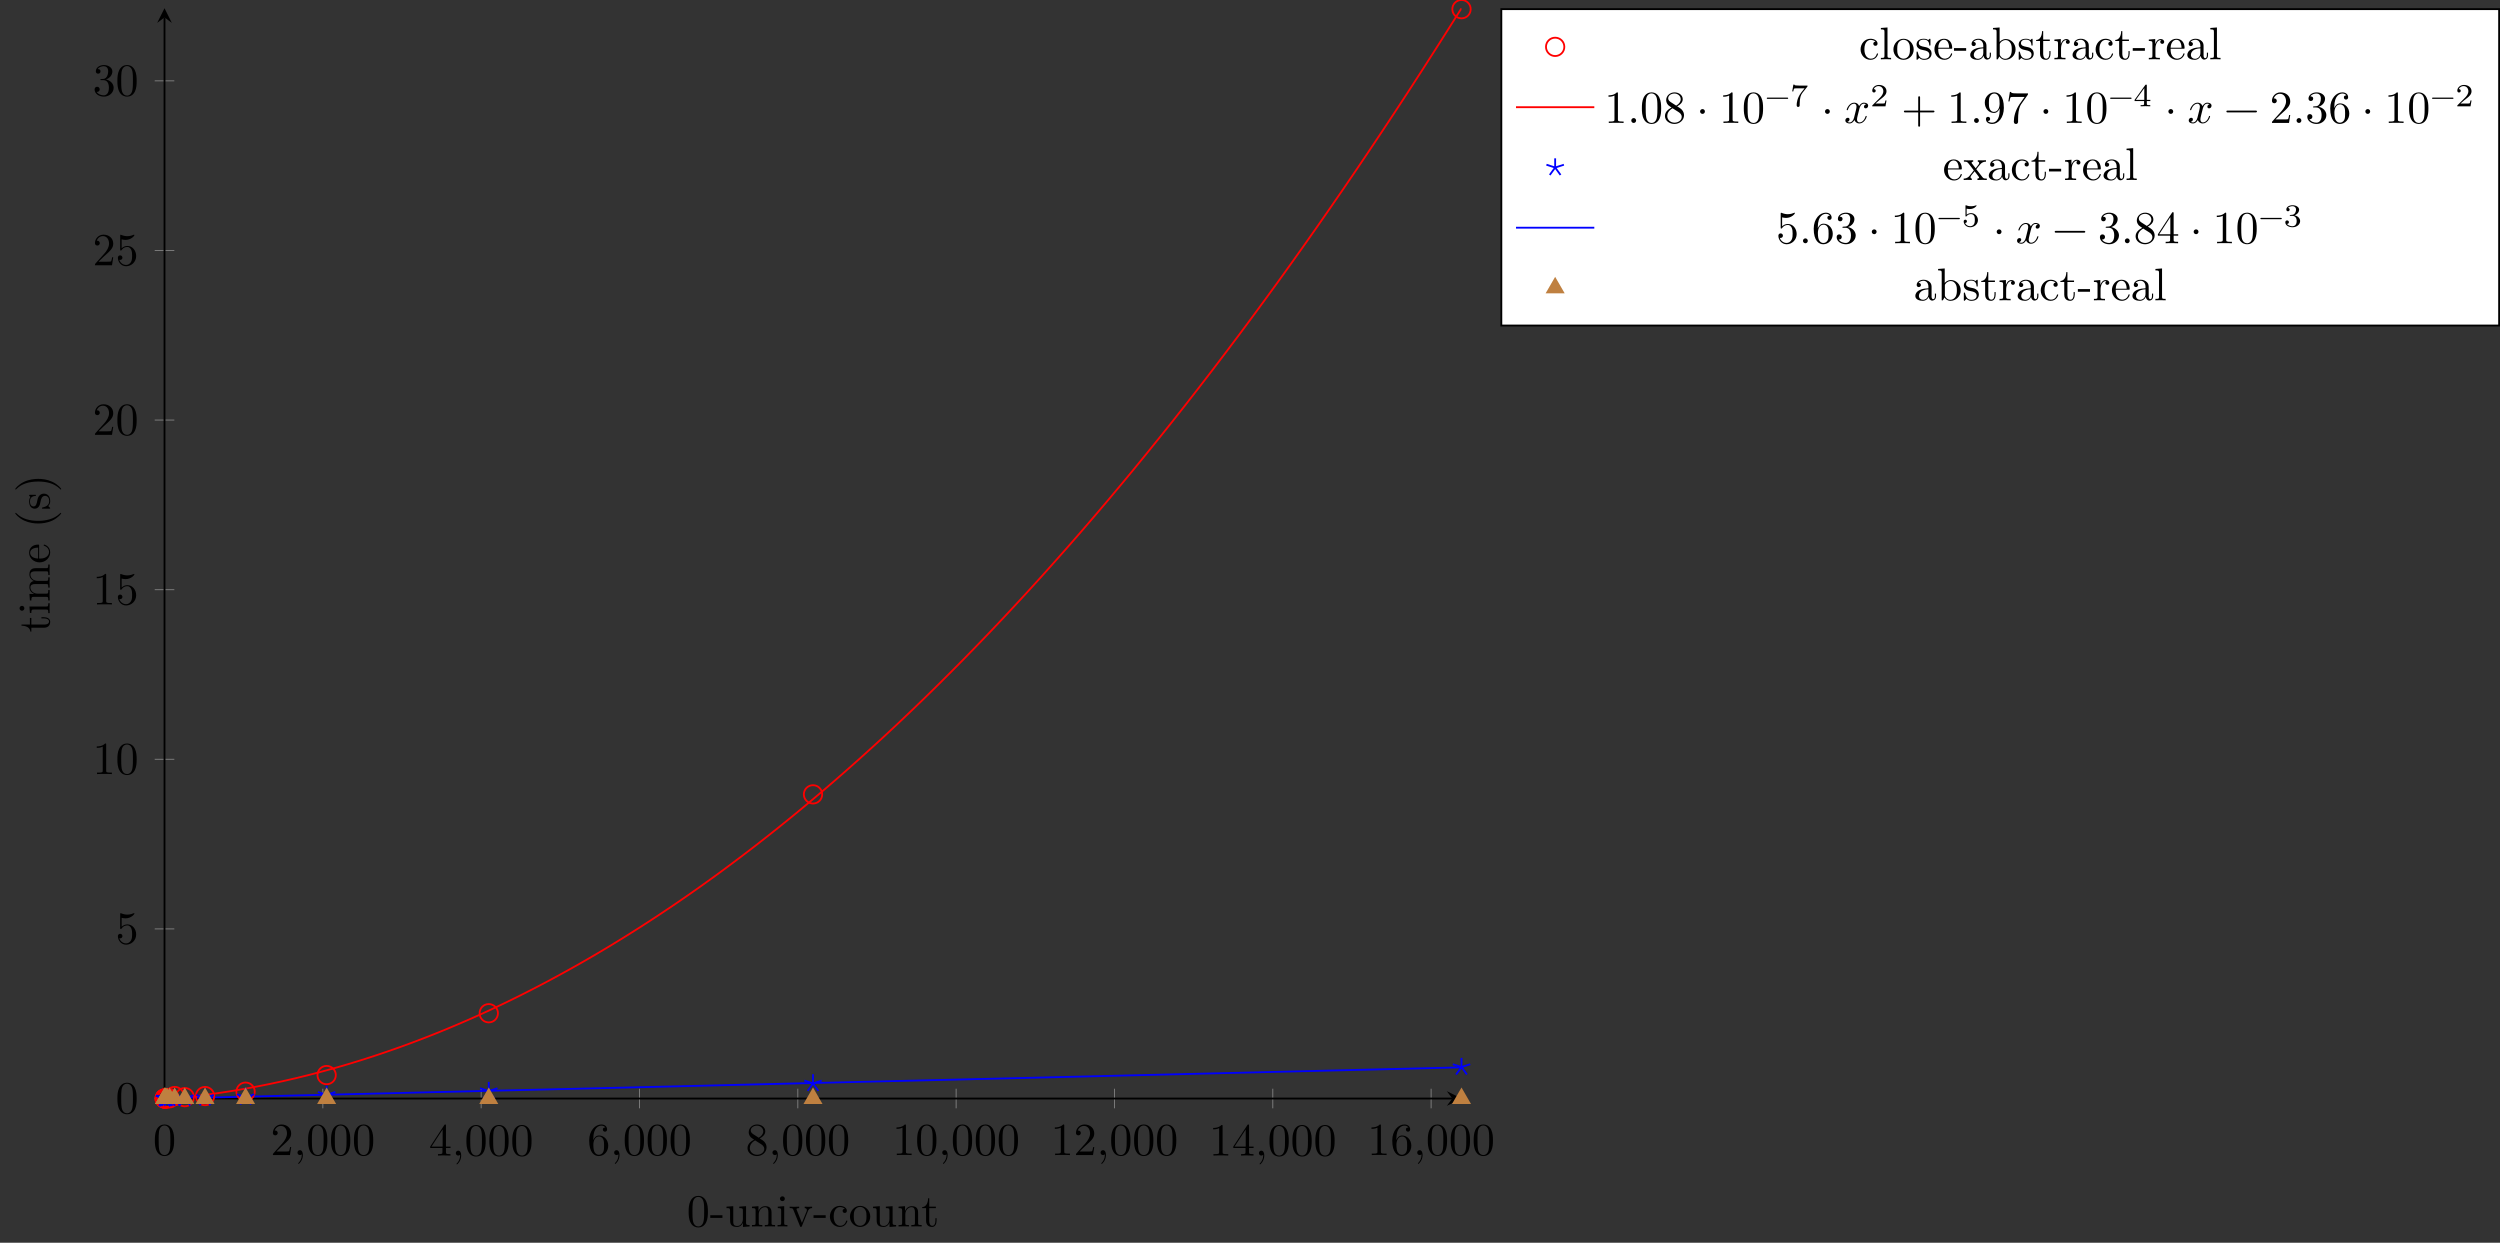 <?xml version="1.0" encoding="UTF-8"?>
<svg xmlns="http://www.w3.org/2000/svg" xmlns:xlink="http://www.w3.org/1999/xlink" width="542.978pt" height="269.916pt" viewBox="0 0 542.978 269.916" version="1.1">
<rect x="0" y="0" width="542.978" height="269.916" fill="#333333" stroke="none"/>
<defs>
<g>
<symbol overflow="visible" id="glyph0-0">
<path style="stroke:none;" d=""/>
</symbol>
<symbol overflow="visible" id="glyph0-1">
<path style="stroke:none;" d="M 4.578 -3.188 C 4.578 -3.984 4.531 -4.781 4.188 -5.516 C 3.734 -6.484 2.906 -6.641 2.5 -6.641 C 1.891 -6.641 1.172 -6.375 0.75 -5.453 C 0.438 -4.766 0.391 -3.984 0.391 -3.188 C 0.391 -2.438 0.422 -1.547 0.844 -0.781 C 1.266 0.016 2 0.219 2.484 0.219 C 3.016 0.219 3.781 0.016 4.219 -0.938 C 4.531 -1.625 4.578 -2.406 4.578 -3.188 Z M 3.766 -3.312 C 3.766 -2.562 3.766 -1.891 3.656 -1.25 C 3.5 -0.297 2.938 0 2.484 0 C 2.094 0 1.5 -0.25 1.328 -1.203 C 1.219 -1.797 1.219 -2.719 1.219 -3.312 C 1.219 -3.953 1.219 -4.609 1.297 -5.141 C 1.484 -6.328 2.234 -6.422 2.484 -6.422 C 2.812 -6.422 3.469 -6.234 3.656 -5.25 C 3.766 -4.688 3.766 -3.938 3.766 -3.312 Z M 3.766 -3.312 "/>
</symbol>
<symbol overflow="visible" id="glyph0-2">
<path style="stroke:none;" d="M 4.469 -1.734 L 4.234 -1.734 C 4.172 -1.438 4.109 -1 4 -0.844 C 3.938 -0.766 3.281 -0.766 3.062 -0.766 L 1.266 -0.766 L 2.328 -1.797 C 3.875 -3.172 4.469 -3.703 4.469 -4.703 C 4.469 -5.844 3.578 -6.641 2.359 -6.641 C 1.234 -6.641 0.5 -5.719 0.5 -4.828 C 0.5 -4.281 1 -4.281 1.031 -4.281 C 1.203 -4.281 1.547 -4.391 1.547 -4.812 C 1.547 -5.062 1.359 -5.328 1.016 -5.328 C 0.938 -5.328 0.922 -5.328 0.891 -5.312 C 1.109 -5.969 1.656 -6.328 2.234 -6.328 C 3.141 -6.328 3.562 -5.516 3.562 -4.703 C 3.562 -3.906 3.078 -3.125 2.516 -2.5 L 0.609 -0.375 C 0.5 -0.266 0.5 -0.234 0.5 0 L 4.203 0 Z M 4.469 -1.734 "/>
</symbol>
<symbol overflow="visible" id="glyph0-3">
<path style="stroke:none;" d="M 2.031 -0.016 C 2.031 -0.672 1.781 -1.062 1.391 -1.062 C 1.062 -1.062 0.859 -0.812 0.859 -0.531 C 0.859 -0.266 1.062 0 1.391 0 C 1.5 0 1.641 -0.047 1.734 -0.125 C 1.766 -0.156 1.781 -0.156 1.781 -0.156 C 1.781 -0.156 1.797 -0.156 1.797 -0.016 C 1.797 0.734 1.453 1.328 1.125 1.656 C 1.016 1.766 1.016 1.781 1.016 1.812 C 1.016 1.891 1.062 1.922 1.109 1.922 C 1.219 1.922 2.031 1.156 2.031 -0.016 Z M 2.031 -0.016 "/>
</symbol>
<symbol overflow="visible" id="glyph0-4">
<path style="stroke:none;" d="M 4.688 -1.641 L 4.688 -1.953 L 3.703 -1.953 L 3.703 -6.484 C 3.703 -6.688 3.703 -6.75 3.531 -6.75 C 3.453 -6.75 3.422 -6.75 3.344 -6.625 L 0.281 -1.953 L 0.281 -1.641 L 2.938 -1.641 L 2.938 -0.781 C 2.938 -0.422 2.906 -0.312 2.172 -0.312 L 1.969 -0.312 L 1.969 0 C 2.375 -0.031 2.891 -0.031 3.312 -0.031 C 3.734 -0.031 4.25 -0.031 4.672 0 L 4.672 -0.312 L 4.453 -0.312 C 3.719 -0.312 3.703 -0.422 3.703 -0.781 L 3.703 -1.641 Z M 2.984 -1.953 L 0.562 -1.953 L 2.984 -5.672 Z M 2.984 -1.953 "/>
</symbol>
<symbol overflow="visible" id="glyph0-5">
<path style="stroke:none;" d="M 4.562 -2.031 C 4.562 -3.297 3.672 -4.25 2.562 -4.25 C 1.891 -4.25 1.516 -3.75 1.312 -3.266 L 1.312 -3.516 C 1.312 -6.031 2.547 -6.391 3.062 -6.391 C 3.297 -6.391 3.719 -6.328 3.938 -5.984 C 3.781 -5.984 3.391 -5.984 3.391 -5.547 C 3.391 -5.234 3.625 -5.078 3.844 -5.078 C 4 -5.078 4.312 -5.172 4.312 -5.562 C 4.312 -6.156 3.875 -6.641 3.047 -6.641 C 1.766 -6.641 0.422 -5.359 0.422 -3.156 C 0.422 -0.484 1.578 0.219 2.5 0.219 C 3.609 0.219 4.562 -0.719 4.562 -2.031 Z M 3.656 -2.047 C 3.656 -1.562 3.656 -1.062 3.484 -0.703 C 3.188 -0.109 2.734 -0.062 2.5 -0.062 C 1.875 -0.062 1.578 -0.656 1.516 -0.812 C 1.328 -1.281 1.328 -2.078 1.328 -2.25 C 1.328 -3.031 1.656 -4.031 2.547 -4.031 C 2.719 -4.031 3.172 -4.031 3.484 -3.406 C 3.656 -3.047 3.656 -2.531 3.656 -2.047 Z M 3.656 -2.047 "/>
</symbol>
<symbol overflow="visible" id="glyph0-6">
<path style="stroke:none;" d="M 4.562 -1.672 C 4.562 -2.031 4.453 -2.484 4.062 -2.906 C 3.875 -3.109 3.719 -3.203 3.078 -3.609 C 3.797 -3.984 4.281 -4.5 4.281 -5.156 C 4.281 -6.078 3.406 -6.641 2.5 -6.641 C 1.5 -6.641 0.688 -5.906 0.688 -4.969 C 0.688 -4.797 0.703 -4.344 1.125 -3.875 C 1.234 -3.766 1.609 -3.516 1.859 -3.344 C 1.281 -3.047 0.422 -2.5 0.422 -1.5 C 0.422 -0.453 1.438 0.219 2.484 0.219 C 3.609 0.219 4.562 -0.609 4.562 -1.672 Z M 3.844 -5.156 C 3.844 -4.578 3.453 -4.109 2.859 -3.766 L 1.625 -4.562 C 1.172 -4.859 1.125 -5.188 1.125 -5.359 C 1.125 -5.969 1.781 -6.391 2.484 -6.391 C 3.203 -6.391 3.844 -5.875 3.844 -5.156 Z M 4.062 -1.312 C 4.062 -0.578 3.312 -0.062 2.5 -0.062 C 1.641 -0.062 0.922 -0.672 0.922 -1.5 C 0.922 -2.078 1.234 -2.719 2.078 -3.188 L 3.312 -2.406 C 3.594 -2.219 4.062 -1.922 4.062 -1.312 Z M 4.062 -1.312 "/>
</symbol>
<symbol overflow="visible" id="glyph0-7">
<path style="stroke:none;" d="M 4.172 0 L 4.172 -0.312 L 3.859 -0.312 C 2.953 -0.312 2.938 -0.422 2.938 -0.781 L 2.938 -6.375 C 2.938 -6.625 2.938 -6.641 2.703 -6.641 C 2.078 -6 1.203 -6 0.891 -6 L 0.891 -5.688 C 1.094 -5.688 1.672 -5.688 2.188 -5.953 L 2.188 -0.781 C 2.188 -0.422 2.156 -0.312 1.266 -0.312 L 0.953 -0.312 L 0.953 0 C 1.297 -0.031 2.156 -0.031 2.562 -0.031 C 2.953 -0.031 3.828 -0.031 4.172 0 Z M 4.172 0 "/>
</symbol>
<symbol overflow="visible" id="glyph0-8">
<path style="stroke:none;" d="M 4.469 -2 C 4.469 -3.188 3.656 -4.188 2.578 -4.188 C 2.109 -4.188 1.672 -4.031 1.312 -3.672 L 1.312 -5.625 C 1.516 -5.562 1.844 -5.5 2.156 -5.5 C 3.391 -5.5 4.094 -6.406 4.094 -6.531 C 4.094 -6.594 4.062 -6.641 3.984 -6.641 C 3.984 -6.641 3.953 -6.641 3.906 -6.609 C 3.703 -6.516 3.219 -6.312 2.547 -6.312 C 2.156 -6.312 1.688 -6.391 1.219 -6.594 C 1.141 -6.625 1.109 -6.625 1.109 -6.625 C 1 -6.625 1 -6.547 1 -6.391 L 1 -3.438 C 1 -3.266 1 -3.188 1.141 -3.188 C 1.219 -3.188 1.234 -3.203 1.281 -3.266 C 1.391 -3.422 1.75 -3.969 2.562 -3.969 C 3.078 -3.969 3.328 -3.516 3.406 -3.328 C 3.562 -2.953 3.594 -2.578 3.594 -2.078 C 3.594 -1.719 3.594 -1.125 3.344 -0.703 C 3.109 -0.312 2.734 -0.062 2.281 -0.062 C 1.562 -0.062 0.984 -0.594 0.812 -1.172 C 0.844 -1.172 0.875 -1.156 0.984 -1.156 C 1.312 -1.156 1.484 -1.406 1.484 -1.641 C 1.484 -1.891 1.312 -2.141 0.984 -2.141 C 0.844 -2.141 0.5 -2.062 0.5 -1.609 C 0.5 -0.75 1.188 0.219 2.297 0.219 C 3.453 0.219 4.469 -0.734 4.469 -2 Z M 4.469 -2 "/>
</symbol>
<symbol overflow="visible" id="glyph0-9">
<path style="stroke:none;" d="M 4.562 -1.703 C 4.562 -2.516 3.922 -3.297 2.891 -3.516 C 3.703 -3.781 4.281 -4.469 4.281 -5.266 C 4.281 -6.078 3.406 -6.641 2.453 -6.641 C 1.453 -6.641 0.688 -6.047 0.688 -5.281 C 0.688 -4.953 0.906 -4.766 1.203 -4.766 C 1.5 -4.766 1.703 -4.984 1.703 -5.281 C 1.703 -5.766 1.234 -5.766 1.094 -5.766 C 1.391 -6.266 2.047 -6.391 2.406 -6.391 C 2.828 -6.391 3.375 -6.172 3.375 -5.281 C 3.375 -5.156 3.344 -4.578 3.094 -4.141 C 2.797 -3.656 2.453 -3.625 2.203 -3.625 C 2.125 -3.609 1.891 -3.594 1.812 -3.594 C 1.734 -3.578 1.672 -3.562 1.672 -3.469 C 1.672 -3.359 1.734 -3.359 1.906 -3.359 L 2.344 -3.359 C 3.156 -3.359 3.531 -2.688 3.531 -1.703 C 3.531 -0.344 2.844 -0.062 2.406 -0.062 C 1.969 -0.062 1.219 -0.234 0.875 -0.812 C 1.219 -0.766 1.531 -0.984 1.531 -1.359 C 1.531 -1.719 1.266 -1.922 0.984 -1.922 C 0.734 -1.922 0.422 -1.781 0.422 -1.344 C 0.422 -0.438 1.344 0.219 2.438 0.219 C 3.656 0.219 4.562 -0.688 4.562 -1.703 Z M 4.562 -1.703 "/>
</symbol>
<symbol overflow="visible" id="glyph0-10">
<path style="stroke:none;" d="M 1.906 -0.531 C 1.906 -0.812 1.672 -1.062 1.391 -1.062 C 1.094 -1.062 0.859 -0.812 0.859 -0.531 C 0.859 -0.234 1.094 0 1.391 0 C 1.672 0 1.906 -0.234 1.906 -0.531 Z M 1.906 -0.531 "/>
</symbol>
<symbol overflow="visible" id="glyph0-11">
<path style="stroke:none;" d="M 1.906 -2.5 C 1.906 -2.781 1.672 -3.016 1.391 -3.016 C 1.094 -3.016 0.859 -2.781 0.859 -2.5 C 0.859 -2.203 1.094 -1.969 1.391 -1.969 C 1.672 -1.969 1.906 -2.203 1.906 -2.5 Z M 1.906 -2.5 "/>
</symbol>
<symbol overflow="visible" id="glyph0-12">
<path style="stroke:none;" d="M 5.25 -3.75 C 5.25 -4.266 4.672 -4.406 4.328 -4.406 C 3.75 -4.406 3.406 -3.875 3.281 -3.656 C 3.031 -4.312 2.5 -4.406 2.203 -4.406 C 1.172 -4.406 0.594 -3.125 0.594 -2.875 C 0.594 -2.766 0.719 -2.766 0.719 -2.766 C 0.797 -2.766 0.828 -2.797 0.844 -2.875 C 1.188 -3.938 1.844 -4.188 2.188 -4.188 C 2.375 -4.188 2.719 -4.094 2.719 -3.516 C 2.719 -3.203 2.547 -2.547 2.188 -1.141 C 2.031 -0.531 1.672 -0.109 1.234 -0.109 C 1.172 -0.109 0.953 -0.109 0.734 -0.234 C 0.984 -0.297 1.203 -0.5 1.203 -0.781 C 1.203 -1.047 0.984 -1.125 0.844 -1.125 C 0.531 -1.125 0.297 -0.875 0.297 -0.547 C 0.297 -0.094 0.781 0.109 1.219 0.109 C 1.891 0.109 2.25 -0.594 2.266 -0.641 C 2.391 -0.281 2.75 0.109 3.344 0.109 C 4.375 0.109 4.938 -1.172 4.938 -1.422 C 4.938 -1.531 4.859 -1.531 4.828 -1.531 C 4.734 -1.531 4.719 -1.484 4.688 -1.422 C 4.359 -0.344 3.688 -0.109 3.375 -0.109 C 2.984 -0.109 2.828 -0.422 2.828 -0.766 C 2.828 -0.984 2.875 -1.203 2.984 -1.641 L 3.328 -3.016 C 3.391 -3.266 3.625 -4.188 4.312 -4.188 C 4.359 -4.188 4.609 -4.188 4.812 -4.062 C 4.531 -4 4.344 -3.766 4.344 -3.516 C 4.344 -3.359 4.453 -3.172 4.719 -3.172 C 4.938 -3.172 5.25 -3.344 5.25 -3.75 Z M 5.25 -3.75 "/>
</symbol>
<symbol overflow="visible" id="glyph0-13">
<path style="stroke:none;" d="M 7.203 -2.5 C 7.203 -2.609 7.109 -2.688 7 -2.688 L 4.078 -2.688 L 4.078 -5.609 C 4.078 -5.719 3.984 -5.812 3.875 -5.812 C 3.766 -5.812 3.672 -5.719 3.672 -5.609 L 3.672 -2.688 L 0.75 -2.688 C 0.641 -2.688 0.562 -2.609 0.562 -2.5 C 0.562 -2.375 0.641 -2.297 0.75 -2.297 L 3.672 -2.297 L 3.672 0.625 C 3.672 0.734 3.766 0.828 3.875 0.828 C 3.984 0.828 4.078 0.734 4.078 0.625 L 4.078 -2.297 L 7 -2.297 C 7.109 -2.297 7.203 -2.375 7.203 -2.5 Z M 7.203 -2.5 "/>
</symbol>
<symbol overflow="visible" id="glyph0-14">
<path style="stroke:none;" d="M 4.562 -3.281 C 4.562 -5.969 3.406 -6.641 2.516 -6.641 C 1.969 -6.641 1.484 -6.453 1.062 -6.016 C 0.641 -5.562 0.422 -5.141 0.422 -4.391 C 0.422 -3.156 1.297 -2.172 2.406 -2.172 C 3.016 -2.172 3.422 -2.594 3.656 -3.172 L 3.656 -2.844 C 3.656 -0.516 2.625 -0.062 2.047 -0.062 C 1.875 -0.062 1.328 -0.078 1.062 -0.422 C 1.5 -0.422 1.578 -0.703 1.578 -0.875 C 1.578 -1.188 1.344 -1.328 1.125 -1.328 C 0.969 -1.328 0.672 -1.25 0.672 -0.859 C 0.672 -0.188 1.203 0.219 2.047 0.219 C 3.344 0.219 4.562 -1.141 4.562 -3.281 Z M 3.641 -4.203 C 3.641 -3.375 3.297 -2.406 2.422 -2.406 C 2.266 -2.406 1.797 -2.406 1.5 -3.031 C 1.312 -3.406 1.312 -3.891 1.312 -4.391 C 1.312 -4.922 1.312 -5.391 1.531 -5.766 C 1.797 -6.266 2.172 -6.391 2.516 -6.391 C 2.984 -6.391 3.312 -6.047 3.484 -5.609 C 3.594 -5.281 3.641 -4.656 3.641 -4.203 Z M 3.641 -4.203 "/>
</symbol>
<symbol overflow="visible" id="glyph0-15">
<path style="stroke:none;" d="M 4.828 -6.422 L 2.406 -6.422 C 1.203 -6.422 1.172 -6.547 1.141 -6.734 L 0.891 -6.734 L 0.562 -4.688 L 0.812 -4.688 C 0.844 -4.844 0.922 -5.469 1.062 -5.594 C 1.125 -5.656 1.906 -5.656 2.031 -5.656 L 4.094 -5.656 L 2.984 -4.078 C 2.078 -2.734 1.75 -1.344 1.75 -0.328 C 1.75 -0.234 1.75 0.219 2.219 0.219 C 2.672 0.219 2.672 -0.234 2.672 -0.328 L 2.672 -0.844 C 2.672 -1.391 2.703 -1.938 2.781 -2.469 C 2.828 -2.703 2.953 -3.562 3.406 -4.172 L 4.75 -6.078 C 4.828 -6.188 4.828 -6.203 4.828 -6.422 Z M 4.828 -6.422 "/>
</symbol>
<symbol overflow="visible" id="glyph0-16">
<path style="stroke:none;" d="M 7.203 -2.5 C 7.203 -2.609 7.109 -2.688 7 -2.688 L 0.75 -2.688 C 0.641 -2.688 0.562 -2.609 0.562 -2.5 C 0.562 -2.375 0.641 -2.297 0.75 -2.297 L 7 -2.297 C 7.109 -2.297 7.203 -2.375 7.203 -2.5 Z M 7.203 -2.5 "/>
</symbol>
<symbol overflow="visible" id="glyph1-0">
<path style="stroke:none;" d=""/>
</symbol>
<symbol overflow="visible" id="glyph1-1">
<path style="stroke:none;" d="M 4.578 -3.188 C 4.578 -3.984 4.531 -4.781 4.188 -5.516 C 3.734 -6.484 2.906 -6.641 2.5 -6.641 C 1.891 -6.641 1.172 -6.375 0.75 -5.453 C 0.438 -4.766 0.391 -3.984 0.391 -3.188 C 0.391 -2.438 0.422 -1.547 0.844 -0.781 C 1.266 0.016 2 0.219 2.484 0.219 C 3.016 0.219 3.781 0.016 4.219 -0.938 C 4.531 -1.625 4.578 -2.406 4.578 -3.188 Z M 3.766 -3.312 C 3.766 -2.562 3.766 -1.891 3.656 -1.25 C 3.5 -0.297 2.938 0 2.484 0 C 2.094 0 1.5 -0.25 1.328 -1.203 C 1.219 -1.797 1.219 -2.719 1.219 -3.312 C 1.219 -3.953 1.219 -4.609 1.297 -5.141 C 1.484 -6.328 2.234 -6.422 2.484 -6.422 C 2.812 -6.422 3.469 -6.234 3.656 -5.25 C 3.766 -4.688 3.766 -3.938 3.766 -3.312 Z M 3.766 -3.312 "/>
</symbol>
<symbol overflow="visible" id="glyph1-2">
<path style="stroke:none;" d="M 2.75 -1.859 L 2.75 -2.438 L 0.109 -2.438 L 0.109 -1.859 Z M 2.75 -1.859 "/>
</symbol>
<symbol overflow="visible" id="glyph1-3">
<path style="stroke:none;" d="M 5.328 0 L 5.328 -0.312 C 4.641 -0.312 4.562 -0.375 4.562 -0.875 L 4.562 -4.406 L 3.094 -4.297 L 3.094 -3.984 C 3.781 -3.984 3.875 -3.922 3.875 -3.422 L 3.875 -1.656 C 3.875 -0.781 3.391 -0.109 2.656 -0.109 C 1.828 -0.109 1.781 -0.578 1.781 -1.094 L 1.781 -4.406 L 0.312 -4.297 L 0.312 -3.984 C 1.094 -3.984 1.094 -3.953 1.094 -3.078 L 1.094 -1.578 C 1.094 -0.797 1.094 0.109 2.609 0.109 C 3.172 0.109 3.609 -0.172 3.891 -0.781 L 3.891 0.109 Z M 5.328 0 "/>
</symbol>
<symbol overflow="visible" id="glyph1-4">
<path style="stroke:none;" d="M 5.328 0 L 5.328 -0.312 C 4.812 -0.312 4.562 -0.312 4.562 -0.609 L 4.562 -2.516 C 4.562 -3.375 4.562 -3.672 4.25 -4.031 C 4.109 -4.203 3.781 -4.406 3.203 -4.406 C 2.469 -4.406 2 -3.984 1.719 -3.359 L 1.719 -4.406 L 0.312 -4.297 L 0.312 -3.984 C 1.016 -3.984 1.094 -3.922 1.094 -3.422 L 1.094 -0.75 C 1.094 -0.312 0.984 -0.312 0.312 -0.312 L 0.312 0 L 1.453 -0.031 L 2.562 0 L 2.562 -0.312 C 1.891 -0.312 1.781 -0.312 1.781 -0.75 L 1.781 -2.594 C 1.781 -3.625 2.5 -4.188 3.125 -4.188 C 3.766 -4.188 3.875 -3.656 3.875 -3.078 L 3.875 -0.75 C 3.875 -0.312 3.766 -0.312 3.094 -0.312 L 3.094 0 L 4.219 -0.031 Z M 5.328 0 "/>
</symbol>
<symbol overflow="visible" id="glyph1-5">
<path style="stroke:none;" d="M 2.469 0 L 2.469 -0.312 C 1.797 -0.312 1.766 -0.359 1.766 -0.75 L 1.766 -4.406 L 0.375 -4.297 L 0.375 -3.984 C 1.016 -3.984 1.109 -3.922 1.109 -3.438 L 1.109 -0.75 C 1.109 -0.312 1 -0.312 0.328 -0.312 L 0.328 0 L 1.422 -0.031 C 1.781 -0.031 2.125 -0.016 2.469 0 Z M 1.906 -6.016 C 1.906 -6.297 1.688 -6.547 1.391 -6.547 C 1.047 -6.547 0.844 -6.266 0.844 -6.016 C 0.844 -5.75 1.078 -5.5 1.375 -5.5 C 1.719 -5.5 1.906 -5.766 1.906 -6.016 Z M 1.906 -6.016 "/>
</symbol>
<symbol overflow="visible" id="glyph1-6">
<path style="stroke:none;" d="M 5.062 -3.984 L 5.062 -4.297 C 4.828 -4.281 4.547 -4.266 4.312 -4.266 L 3.453 -4.297 L 3.453 -3.984 C 3.812 -3.984 3.922 -3.75 3.922 -3.562 C 3.922 -3.469 3.906 -3.422 3.875 -3.312 L 2.844 -0.781 L 1.734 -3.562 C 1.672 -3.688 1.672 -3.734 1.672 -3.734 C 1.672 -3.984 2.062 -3.984 2.25 -3.984 L 2.25 -4.297 L 1.156 -4.266 C 0.891 -4.266 0.484 -4.281 0.188 -4.297 L 0.188 -3.984 C 0.812 -3.984 0.859 -3.922 0.984 -3.625 L 2.422 -0.078 C 2.484 0.062 2.5 0.109 2.625 0.109 C 2.766 0.109 2.797 0.016 2.844 -0.078 L 4.141 -3.312 C 4.234 -3.547 4.406 -3.984 5.062 -3.984 Z M 5.062 -3.984 "/>
</symbol>
<symbol overflow="visible" id="glyph1-7">
<path style="stroke:none;" d="M 4.141 -1.188 C 4.141 -1.281 4.031 -1.281 4 -1.281 C 3.922 -1.281 3.891 -1.25 3.875 -1.188 C 3.594 -0.266 2.938 -0.141 2.578 -0.141 C 2.047 -0.141 1.172 -0.562 1.172 -2.172 C 1.172 -3.797 1.984 -4.219 2.516 -4.219 C 2.609 -4.219 3.234 -4.203 3.578 -3.844 C 3.172 -3.812 3.109 -3.516 3.109 -3.391 C 3.109 -3.125 3.297 -2.938 3.562 -2.938 C 3.828 -2.938 4.031 -3.094 4.031 -3.406 C 4.031 -4.078 3.266 -4.469 2.5 -4.469 C 1.25 -4.469 0.344 -3.391 0.344 -2.156 C 0.344 -0.875 1.328 0.109 2.484 0.109 C 3.812 0.109 4.141 -1.094 4.141 -1.188 Z M 4.141 -1.188 "/>
</symbol>
<symbol overflow="visible" id="glyph1-8">
<path style="stroke:none;" d="M 4.688 -2.141 C 4.688 -3.406 3.703 -4.469 2.5 -4.469 C 1.25 -4.469 0.281 -3.375 0.281 -2.141 C 0.281 -0.844 1.312 0.109 2.484 0.109 C 3.688 0.109 4.688 -0.875 4.688 -2.141 Z M 3.875 -2.219 C 3.875 -1.859 3.875 -1.312 3.656 -0.875 C 3.422 -0.422 2.984 -0.141 2.5 -0.141 C 2.062 -0.141 1.625 -0.344 1.359 -0.812 C 1.109 -1.25 1.109 -1.859 1.109 -2.219 C 1.109 -2.609 1.109 -3.141 1.344 -3.578 C 1.609 -4.031 2.078 -4.25 2.484 -4.25 C 2.922 -4.25 3.344 -4.031 3.609 -3.594 C 3.875 -3.172 3.875 -2.594 3.875 -2.219 Z M 3.875 -2.219 "/>
</symbol>
<symbol overflow="visible" id="glyph1-9">
<path style="stroke:none;" d="M 3.312 -1.234 L 3.312 -1.797 L 3.062 -1.797 L 3.062 -1.25 C 3.062 -0.516 2.766 -0.141 2.391 -0.141 C 1.719 -0.141 1.719 -1.047 1.719 -1.219 L 1.719 -3.984 L 3.156 -3.984 L 3.156 -4.297 L 1.719 -4.297 L 1.719 -6.125 L 1.469 -6.125 C 1.469 -5.312 1.172 -4.25 0.188 -4.203 L 0.188 -3.984 L 1.031 -3.984 L 1.031 -1.234 C 1.031 -0.016 1.969 0.109 2.328 0.109 C 3.031 0.109 3.312 -0.594 3.312 -1.234 Z M 3.312 -1.234 "/>
</symbol>
<symbol overflow="visible" id="glyph1-10">
<path style="stroke:none;" d="M 2.547 0 L 2.547 -0.312 C 1.875 -0.312 1.766 -0.312 1.766 -0.75 L 1.766 -6.922 L 0.328 -6.812 L 0.328 -6.5 C 1.031 -6.5 1.109 -6.438 1.109 -5.938 L 1.109 -0.75 C 1.109 -0.312 1 -0.312 0.328 -0.312 L 0.328 0 L 1.438 -0.031 Z M 2.547 0 "/>
</symbol>
<symbol overflow="visible" id="glyph1-11">
<path style="stroke:none;" d="M 3.594 -1.281 C 3.594 -1.797 3.297 -2.109 3.172 -2.219 C 2.844 -2.547 2.453 -2.625 2.031 -2.703 C 1.469 -2.812 0.812 -2.938 0.812 -3.516 C 0.812 -3.875 1.062 -4.281 1.922 -4.281 C 3.016 -4.281 3.078 -3.375 3.094 -3.078 C 3.094 -2.984 3.203 -2.984 3.203 -2.984 C 3.344 -2.984 3.344 -3.031 3.344 -3.219 L 3.344 -4.234 C 3.344 -4.391 3.344 -4.469 3.234 -4.469 C 3.188 -4.469 3.156 -4.469 3.031 -4.344 C 3 -4.312 2.906 -4.219 2.859 -4.188 C 2.484 -4.469 2.078 -4.469 1.922 -4.469 C 0.703 -4.469 0.328 -3.797 0.328 -3.234 C 0.328 -2.891 0.484 -2.609 0.75 -2.391 C 1.078 -2.141 1.359 -2.078 2.078 -1.938 C 2.297 -1.891 3.109 -1.734 3.109 -1.016 C 3.109 -0.516 2.766 -0.109 1.984 -0.109 C 1.141 -0.109 0.781 -0.672 0.594 -1.531 C 0.562 -1.656 0.562 -1.688 0.453 -1.688 C 0.328 -1.688 0.328 -1.625 0.328 -1.453 L 0.328 -0.125 C 0.328 0.047 0.328 0.109 0.438 0.109 C 0.484 0.109 0.5 0.094 0.688 -0.094 C 0.703 -0.109 0.703 -0.125 0.891 -0.312 C 1.328 0.094 1.781 0.109 1.984 0.109 C 3.125 0.109 3.594 -0.562 3.594 -1.281 Z M 3.594 -1.281 "/>
</symbol>
<symbol overflow="visible" id="glyph1-12">
<path style="stroke:none;" d="M 4.141 -1.188 C 4.141 -1.281 4.062 -1.312 4 -1.312 C 3.922 -1.312 3.891 -1.25 3.875 -1.172 C 3.531 -0.141 2.625 -0.141 2.531 -0.141 C 2.031 -0.141 1.641 -0.438 1.406 -0.812 C 1.109 -1.281 1.109 -1.938 1.109 -2.297 L 3.891 -2.297 C 4.109 -2.297 4.141 -2.297 4.141 -2.516 C 4.141 -3.5 3.594 -4.469 2.359 -4.469 C 1.203 -4.469 0.281 -3.438 0.281 -2.188 C 0.281 -0.859 1.328 0.109 2.469 0.109 C 3.688 0.109 4.141 -1 4.141 -1.188 Z M 3.484 -2.516 L 1.109 -2.516 C 1.172 -4 2.016 -4.25 2.359 -4.25 C 3.375 -4.25 3.484 -2.906 3.484 -2.516 Z M 3.484 -2.516 "/>
</symbol>
<symbol overflow="visible" id="glyph1-13">
<path style="stroke:none;" d="M 4.812 -0.891 L 4.812 -1.453 L 4.562 -1.453 L 4.562 -0.891 C 4.562 -0.312 4.312 -0.25 4.203 -0.25 C 3.875 -0.25 3.844 -0.703 3.844 -0.75 L 3.844 -2.734 C 3.844 -3.156 3.844 -3.547 3.484 -3.922 C 3.094 -4.312 2.594 -4.469 2.109 -4.469 C 1.297 -4.469 0.609 -4 0.609 -3.344 C 0.609 -3.047 0.812 -2.875 1.062 -2.875 C 1.344 -2.875 1.531 -3.078 1.531 -3.328 C 1.531 -3.453 1.469 -3.781 1.016 -3.781 C 1.281 -4.141 1.781 -4.25 2.094 -4.25 C 2.578 -4.25 3.156 -3.859 3.156 -2.969 L 3.156 -2.609 C 2.641 -2.578 1.938 -2.547 1.312 -2.25 C 0.562 -1.906 0.312 -1.391 0.312 -0.953 C 0.312 -0.141 1.281 0.109 1.906 0.109 C 2.578 0.109 3.031 -0.297 3.219 -0.75 C 3.266 -0.359 3.531 0.062 4 0.062 C 4.203 0.062 4.812 -0.078 4.812 -0.891 Z M 3.156 -1.391 C 3.156 -0.453 2.438 -0.109 1.984 -0.109 C 1.5 -0.109 1.094 -0.453 1.094 -0.953 C 1.094 -1.5 1.5 -2.328 3.156 -2.391 Z M 3.156 -1.391 "/>
</symbol>
<symbol overflow="visible" id="glyph1-14">
<path style="stroke:none;" d="M 5.188 -2.156 C 5.188 -3.422 4.219 -4.406 3.078 -4.406 C 2.297 -4.406 1.875 -3.938 1.719 -3.766 L 1.719 -6.922 L 0.281 -6.812 L 0.281 -6.5 C 0.984 -6.5 1.062 -6.438 1.062 -5.938 L 1.062 0 L 1.312 0 L 1.672 -0.625 C 1.812 -0.391 2.234 0.109 2.969 0.109 C 4.156 0.109 5.188 -0.875 5.188 -2.156 Z M 4.359 -2.156 C 4.359 -1.797 4.344 -1.203 4.062 -0.75 C 3.844 -0.438 3.469 -0.109 2.938 -0.109 C 2.484 -0.109 2.125 -0.344 1.891 -0.719 C 1.75 -0.922 1.75 -0.953 1.75 -1.141 L 1.75 -3.188 C 1.75 -3.375 1.75 -3.391 1.859 -3.547 C 2.25 -4.109 2.797 -4.188 3.031 -4.188 C 3.484 -4.188 3.844 -3.922 4.078 -3.547 C 4.344 -3.141 4.359 -2.578 4.359 -2.156 Z M 4.359 -2.156 "/>
</symbol>
<symbol overflow="visible" id="glyph1-15">
<path style="stroke:none;" d="M 3.625 -3.797 C 3.625 -4.109 3.312 -4.406 2.891 -4.406 C 2.156 -4.406 1.797 -3.734 1.672 -3.312 L 1.672 -4.406 L 0.281 -4.297 L 0.281 -3.984 C 0.984 -3.984 1.062 -3.922 1.062 -3.422 L 1.062 -0.75 C 1.062 -0.312 0.953 -0.312 0.281 -0.312 L 0.281 0 L 1.422 -0.031 C 1.812 -0.031 2.281 -0.031 2.688 0 L 2.688 -0.312 L 2.469 -0.312 C 1.734 -0.312 1.719 -0.422 1.719 -0.781 L 1.719 -2.312 C 1.719 -3.297 2.141 -4.188 2.891 -4.188 C 2.953 -4.188 2.984 -4.188 3 -4.172 C 2.969 -4.172 2.766 -4.047 2.766 -3.781 C 2.766 -3.516 2.984 -3.359 3.203 -3.359 C 3.375 -3.359 3.625 -3.484 3.625 -3.797 Z M 3.625 -3.797 "/>
</symbol>
<symbol overflow="visible" id="glyph1-16">
<path style="stroke:none;" d="M 5.141 0 L 5.141 -0.312 C 4.609 -0.312 4.422 -0.328 4.203 -0.625 L 2.859 -2.344 C 3.156 -2.719 3.531 -3.203 3.781 -3.469 C 4.094 -3.828 4.5 -3.984 4.969 -3.984 L 4.969 -4.297 C 4.703 -4.281 4.406 -4.266 4.141 -4.266 C 3.844 -4.266 3.312 -4.281 3.188 -4.297 L 3.188 -3.984 C 3.406 -3.969 3.484 -3.844 3.484 -3.672 C 3.484 -3.516 3.375 -3.391 3.328 -3.328 L 2.719 -2.547 L 1.938 -3.562 C 1.844 -3.656 1.844 -3.672 1.844 -3.734 C 1.844 -3.891 2 -3.984 2.188 -3.984 L 2.188 -4.297 L 1.109 -4.266 C 0.906 -4.266 0.438 -4.281 0.172 -4.297 L 0.172 -3.984 C 0.875 -3.984 0.875 -3.984 1.344 -3.375 L 2.328 -2.094 C 1.859 -1.5 1.859 -1.469 1.391 -0.906 C 0.922 -0.328 0.328 -0.312 0.125 -0.312 L 0.125 0 C 0.375 -0.016 0.688 -0.031 0.953 -0.031 L 1.891 0 L 1.891 -0.312 C 1.672 -0.344 1.609 -0.469 1.609 -0.625 C 1.609 -0.844 1.891 -1.172 2.5 -1.891 L 3.266 -0.891 C 3.344 -0.781 3.469 -0.625 3.469 -0.562 C 3.469 -0.469 3.375 -0.312 3.109 -0.312 L 3.109 0 L 4.188 -0.031 C 4.453 -0.031 4.844 -0.016 5.141 0 Z M 5.141 0 "/>
</symbol>
<symbol overflow="visible" id="glyph2-0">
<path style="stroke:none;" d=""/>
</symbol>
<symbol overflow="visible" id="glyph2-1">
<path style="stroke:none;" d="M -1.234 -3.312 L -1.797 -3.312 L -1.797 -3.062 L -1.25 -3.062 C -0.516 -3.062 -0.141 -2.766 -0.141 -2.391 C -0.141 -1.719 -1.047 -1.719 -1.219 -1.719 L -3.984 -1.719 L -3.984 -3.156 L -4.297 -3.156 L -4.297 -1.719 L -6.125 -1.719 L -6.125 -1.469 C -5.312 -1.469 -4.25 -1.172 -4.203 -0.188 L -3.984 -0.188 L -3.984 -1.031 L -1.234 -1.031 C -0.016 -1.031 0.109 -1.969 0.109 -2.328 C 0.109 -3.031 -0.594 -3.312 -1.234 -3.312 Z M -1.234 -3.312 "/>
</symbol>
<symbol overflow="visible" id="glyph2-2">
<path style="stroke:none;" d="M 0 -2.469 L -0.312 -2.469 C -0.312 -1.797 -0.359 -1.766 -0.75 -1.766 L -4.406 -1.766 L -4.297 -0.375 L -3.984 -0.375 C -3.984 -1.016 -3.922 -1.109 -3.438 -1.109 L -0.75 -1.109 C -0.312 -1.109 -0.312 -1 -0.312 -0.328 L 0 -0.328 L -0.031 -1.422 C -0.031 -1.781 -0.016 -2.125 0 -2.469 Z M -6.016 -1.906 C -6.297 -1.906 -6.547 -1.688 -6.547 -1.391 C -6.547 -1.047 -6.266 -0.844 -6.016 -0.844 C -5.75 -0.844 -5.5 -1.078 -5.5 -1.375 C -5.5 -1.719 -5.766 -1.906 -6.016 -1.906 Z M -6.016 -1.906 "/>
</symbol>
<symbol overflow="visible" id="glyph2-3">
<path style="stroke:none;" d="M 0 -8.109 L -0.312 -8.109 C -0.312 -7.594 -0.312 -7.344 -0.609 -7.328 L -2.516 -7.328 C -3.375 -7.328 -3.672 -7.328 -4.031 -7.016 C -4.203 -6.875 -4.406 -6.547 -4.406 -5.969 C -4.406 -5.141 -3.812 -4.688 -3.422 -4.531 C -4.297 -4.391 -4.406 -3.656 -4.406 -3.203 C -4.406 -2.469 -3.984 -2 -3.359 -1.719 L -4.406 -1.719 L -4.297 -0.312 L -3.984 -0.312 C -3.984 -1.016 -3.922 -1.094 -3.422 -1.094 L -0.75 -1.094 C -0.312 -1.094 -0.312 -0.984 -0.312 -0.312 L 0 -0.312 L -0.031 -1.453 L 0 -2.562 L -0.312 -2.562 C -0.312 -1.891 -0.312 -1.781 -0.75 -1.781 L -2.594 -1.781 C -3.625 -1.781 -4.188 -2.5 -4.188 -3.125 C -4.188 -3.766 -3.656 -3.875 -3.078 -3.875 L -0.75 -3.875 C -0.312 -3.875 -0.312 -3.766 -0.312 -3.094 L 0 -3.094 L -0.031 -4.219 L 0 -5.328 L -0.312 -5.328 C -0.312 -4.672 -0.312 -4.562 -0.75 -4.562 L -2.594 -4.562 C -3.625 -4.562 -4.188 -5.266 -4.188 -5.906 C -4.188 -6.531 -3.656 -6.641 -3.078 -6.641 L -0.75 -6.641 C -0.312 -6.641 -0.312 -6.531 -0.312 -5.859 L 0 -5.859 L -0.031 -6.984 Z M 0 -8.109 "/>
</symbol>
<symbol overflow="visible" id="glyph2-4">
<path style="stroke:none;" d="M -1.188 -4.141 C -1.281 -4.141 -1.312 -4.062 -1.312 -4 C -1.312 -3.922 -1.25 -3.891 -1.172 -3.875 C -0.141 -3.531 -0.141 -2.625 -0.141 -2.531 C -0.141 -2.031 -0.438 -1.641 -0.812 -1.406 C -1.281 -1.109 -1.938 -1.109 -2.297 -1.109 L -2.297 -3.891 C -2.297 -4.109 -2.297 -4.141 -2.516 -4.141 C -3.5 -4.141 -4.469 -3.594 -4.469 -2.359 C -4.469 -1.203 -3.438 -0.281 -2.188 -0.281 C -0.859 -0.281 0.109 -1.328 0.109 -2.469 C 0.109 -3.688 -1 -4.141 -1.188 -4.141 Z M -2.516 -3.484 L -2.516 -1.109 C -4 -1.172 -4.25 -2.016 -4.25 -2.359 C -4.25 -3.375 -2.906 -3.484 -2.516 -3.484 Z M -2.516 -3.484 "/>
</symbol>
<symbol overflow="visible" id="glyph2-5">
<path style="stroke:none;" d="M 2.391 -3.297 C 2.359 -3.297 2.344 -3.297 2.172 -3.125 C 0.922 -1.891 -0.969 -1.562 -2.5 -1.562 C -4.234 -1.562 -5.969 -1.938 -7.203 -3.172 C -7.328 -3.297 -7.344 -3.297 -7.375 -3.297 C -7.453 -3.297 -7.484 -3.266 -7.484 -3.203 C -7.484 -3.094 -6.797 -2.203 -5.531 -1.609 C -4.438 -1.109 -3.328 -0.984 -2.5 -0.984 C -1.719 -0.984 -0.516 -1.094 0.625 -1.641 C 1.844 -2.25 2.5 -3.094 2.5 -3.203 C 2.5 -3.266 2.469 -3.297 2.391 -3.297 Z M 2.391 -3.297 "/>
</symbol>
<symbol overflow="visible" id="glyph2-6">
<path style="stroke:none;" d="M -1.281 -3.594 C -1.797 -3.594 -2.109 -3.297 -2.219 -3.172 C -2.547 -2.844 -2.625 -2.453 -2.703 -2.031 C -2.812 -1.469 -2.938 -0.812 -3.516 -0.812 C -3.875 -0.812 -4.281 -1.062 -4.281 -1.922 C -4.281 -3.016 -3.375 -3.078 -3.078 -3.094 C -2.984 -3.094 -2.984 -3.203 -2.984 -3.203 C -2.984 -3.344 -3.031 -3.344 -3.219 -3.344 L -4.234 -3.344 C -4.391 -3.344 -4.469 -3.344 -4.469 -3.234 C -4.469 -3.188 -4.469 -3.156 -4.344 -3.031 C -4.312 -3 -4.219 -2.906 -4.188 -2.859 C -4.469 -2.484 -4.469 -2.078 -4.469 -1.922 C -4.469 -0.703 -3.797 -0.328 -3.234 -0.328 C -2.891 -0.328 -2.609 -0.484 -2.391 -0.75 C -2.141 -1.078 -2.078 -1.359 -1.938 -2.078 C -1.891 -2.297 -1.734 -3.109 -1.016 -3.109 C -0.516 -3.109 -0.109 -2.766 -0.109 -1.984 C -0.109 -1.141 -0.672 -0.781 -1.531 -0.594 C -1.656 -0.562 -1.688 -0.562 -1.688 -0.453 C -1.688 -0.328 -1.625 -0.328 -1.453 -0.328 L -0.125 -0.328 C 0.047 -0.328 0.109 -0.328 0.109 -0.438 C 0.109 -0.484 0.094 -0.5 -0.094 -0.688 C -0.109 -0.703 -0.125 -0.703 -0.312 -0.891 C 0.094 -1.328 0.109 -1.781 0.109 -1.984 C 0.109 -3.125 -0.562 -3.594 -1.281 -3.594 Z M -1.281 -3.594 "/>
</symbol>
<symbol overflow="visible" id="glyph2-7">
<path style="stroke:none;" d="M -2.5 -2.875 C -3.266 -2.875 -4.469 -2.766 -5.609 -2.219 C -6.828 -1.625 -7.484 -0.766 -7.484 -0.672 C -7.484 -0.609 -7.438 -0.562 -7.375 -0.562 C -7.344 -0.562 -7.328 -0.562 -7.141 -0.75 C -6.156 -1.734 -4.578 -2.297 -2.5 -2.297 C -0.781 -2.297 0.969 -1.938 2.219 -0.703 C 2.344 -0.562 2.359 -0.562 2.391 -0.562 C 2.453 -0.562 2.5 -0.609 2.5 -0.672 C 2.5 -0.766 1.812 -1.672 0.547 -2.25 C -0.547 -2.766 -1.656 -2.875 -2.5 -2.875 Z M -2.5 -2.875 "/>
</symbol>
<symbol overflow="visible" id="glyph3-0">
<path style="stroke:none;" d=""/>
</symbol>
<symbol overflow="visible" id="glyph3-1">
<path style="stroke:none;" d="M 5.047 -1.75 C 5.047 -1.828 4.984 -1.891 4.906 -1.891 L 0.531 -1.891 C 0.453 -1.891 0.391 -1.828 0.391 -1.75 C 0.391 -1.672 0.453 -1.609 0.531 -1.609 L 4.906 -1.609 C 4.984 -1.609 5.047 -1.672 5.047 -1.75 Z M 5.047 -1.75 "/>
</symbol>
<symbol overflow="visible" id="glyph3-2">
<path style="stroke:none;" d="M 3.812 -4.5 L 1.984 -4.5 C 1.703 -4.5 1.625 -4.5 1.375 -4.531 C 1 -4.547 0.984 -4.609 0.969 -4.719 L 0.734 -4.719 L 0.484 -3.234 L 0.719 -3.234 C 0.734 -3.328 0.812 -3.797 0.922 -3.859 C 0.984 -3.906 1.547 -3.906 1.641 -3.906 L 3.172 -3.906 L 2.438 -2.984 C 1.531 -1.781 1.453 -0.672 1.453 -0.266 C 1.453 -0.188 1.453 0.141 1.781 0.141 C 2.109 0.141 2.109 -0.172 2.109 -0.266 L 2.109 -0.547 C 2.109 -1.906 2.391 -2.516 2.688 -2.906 L 3.734 -4.219 C 3.812 -4.297 3.812 -4.312 3.812 -4.5 Z M 3.812 -4.5 "/>
</symbol>
<symbol overflow="visible" id="glyph3-3">
<path style="stroke:none;" d="M 3.531 -1.266 L 3.297 -1.266 C 3.266 -1.125 3.203 -0.703 3.109 -0.641 C 3.047 -0.594 2.516 -0.594 2.422 -0.594 L 1.125 -0.594 C 1.859 -1.25 2.109 -1.438 2.531 -1.766 C 3.047 -2.172 3.531 -2.609 3.531 -3.281 C 3.531 -4.125 2.781 -4.641 1.891 -4.641 C 1.031 -4.641 0.438 -4.031 0.438 -3.391 C 0.438 -3.031 0.734 -3 0.812 -3 C 0.984 -3 1.188 -3.109 1.188 -3.359 C 1.188 -3.5 1.125 -3.734 0.766 -3.734 C 0.984 -4.234 1.453 -4.391 1.781 -4.391 C 2.484 -4.391 2.844 -3.844 2.844 -3.281 C 2.844 -2.672 2.422 -2.188 2.188 -1.938 L 0.516 -0.266 C 0.438 -0.203 0.438 -0.203 0.438 0 L 3.312 0 Z M 3.531 -1.266 "/>
</symbol>
<symbol overflow="visible" id="glyph3-4">
<path style="stroke:none;" d="M 3.688 -1.141 L 3.688 -1.391 L 2.922 -1.391 L 2.922 -4.516 C 2.922 -4.656 2.922 -4.703 2.766 -4.703 C 2.688 -4.703 2.656 -4.703 2.578 -4.609 L 0.266 -1.391 L 0.266 -1.141 L 2.328 -1.141 L 2.328 -0.578 C 2.328 -0.328 2.328 -0.25 1.766 -0.25 L 1.578 -0.25 L 1.578 0 L 2.625 -0.031 L 3.672 0 L 3.672 -0.25 L 3.484 -0.25 C 2.922 -0.25 2.922 -0.328 2.922 -0.578 L 2.922 -1.141 Z M 2.375 -1.391 L 0.531 -1.391 L 2.375 -3.953 Z M 2.375 -1.391 "/>
</symbol>
<symbol overflow="visible" id="glyph3-5">
<path style="stroke:none;" d="M 3.531 -1.406 C 3.531 -2.188 2.922 -2.922 2.062 -2.922 C 1.75 -2.922 1.391 -2.844 1.078 -2.578 L 1.078 -3.891 C 1.438 -3.812 1.641 -3.812 1.766 -3.812 C 2.688 -3.812 3.234 -4.438 3.234 -4.547 C 3.234 -4.609 3.172 -4.641 3.141 -4.641 C 3.141 -4.641 3.109 -4.641 3.094 -4.609 C 2.922 -4.547 2.547 -4.422 2.031 -4.422 C 1.844 -4.422 1.469 -4.422 1.016 -4.609 C 0.938 -4.641 0.922 -4.641 0.922 -4.641 C 0.828 -4.641 0.828 -4.562 0.828 -4.453 L 0.828 -2.391 C 0.828 -2.266 0.828 -2.188 0.938 -2.188 C 1 -2.188 1.016 -2.203 1.078 -2.281 C 1.391 -2.672 1.812 -2.719 2.047 -2.719 C 2.469 -2.719 2.656 -2.391 2.703 -2.328 C 2.828 -2.109 2.859 -1.844 2.859 -1.438 C 2.859 -1.219 2.859 -0.812 2.656 -0.5 C 2.484 -0.25 2.172 -0.078 1.844 -0.078 C 1.391 -0.078 0.922 -0.328 0.734 -0.797 C 1 -0.781 1.141 -0.953 1.141 -1.141 C 1.141 -1.438 0.875 -1.5 0.797 -1.5 C 0.797 -1.5 0.438 -1.5 0.438 -1.125 C 0.438 -0.484 1.016 0.141 1.844 0.141 C 2.75 0.141 3.531 -0.531 3.531 -1.406 Z M 3.531 -1.406 "/>
</symbol>
<symbol overflow="visible" id="glyph3-6">
<path style="stroke:none;" d="M 3.594 -1.203 C 3.594 -1.75 3.141 -2.297 2.375 -2.453 C 3.109 -2.719 3.375 -3.25 3.375 -3.672 C 3.375 -4.219 2.734 -4.641 1.969 -4.641 C 1.188 -4.641 0.594 -4.266 0.594 -3.703 C 0.594 -3.469 0.75 -3.328 0.953 -3.328 C 1.172 -3.328 1.312 -3.5 1.312 -3.688 C 1.312 -3.891 1.172 -4.031 0.953 -4.047 C 1.203 -4.359 1.688 -4.438 1.938 -4.438 C 2.25 -4.438 2.703 -4.281 2.703 -3.672 C 2.703 -3.375 2.594 -3.062 2.422 -2.844 C 2.188 -2.578 1.984 -2.562 1.641 -2.547 C 1.469 -2.531 1.453 -2.531 1.422 -2.516 C 1.422 -2.516 1.344 -2.5 1.344 -2.438 C 1.344 -2.328 1.406 -2.328 1.531 -2.328 L 1.906 -2.328 C 2.453 -2.328 2.844 -1.953 2.844 -1.203 C 2.844 -0.344 2.344 -0.078 1.938 -0.078 C 1.656 -0.078 1.047 -0.156 0.75 -0.578 C 1.078 -0.594 1.156 -0.812 1.156 -0.969 C 1.156 -1.188 0.984 -1.344 0.766 -1.344 C 0.578 -1.344 0.375 -1.234 0.375 -0.938 C 0.375 -0.281 1.109 0.141 1.953 0.141 C 2.922 0.141 3.594 -0.516 3.594 -1.203 Z M 3.594 -1.203 "/>
</symbol>
</g>
<clipPath id="clip1">
  <path d="M 35.73 1.785 L 317.426 1.785 L 317.426 238.59 L 35.73 238.59 Z M 35.73 1.785 "/>
</clipPath>
<clipPath id="clip2">
  <path d="M 35.73 226 L 317.426 226 L 317.426 238.59 L 35.73 238.59 Z M 35.73 226 "/>
</clipPath>
<clipPath id="clip3">
  <path d="M 326 1 L 542.977 1 L 542.977 71 L 326 71 Z M 326 1 "/>
</clipPath>
<clipPath id="clip4">
  <path d="M 325 1 L 542.977 1 L 542.977 71 L 325 71 Z M 325 1 "/>
</clipPath>
</defs>
<g id="surface1">
<path style="fill:none;stroke-width:0.199;stroke-linecap:butt;stroke-linejoin:miter;stroke:rgb(50%,50%,50%);stroke-opacity:1;stroke-miterlimit:10;" d="M -0.002 -2.127 L -0.002 2.127 M 34.385 -2.127 L 34.385 2.127 M 68.772 -2.127 L 68.772 2.127 M 103.159 -2.127 L 103.159 2.127 M 137.545 -2.127 L 137.545 2.127 M 171.932 -2.127 L 171.932 2.127 M 206.319 -2.127 L 206.319 2.127 M 240.706 -2.127 L 240.706 2.127 M 275.092 -2.127 L 275.092 2.127 " transform="matrix(1,0,0,-1,35.732,238.588)"/>
<path style="fill:none;stroke-width:0.199;stroke-linecap:butt;stroke-linejoin:miter;stroke:rgb(50%,50%,50%);stroke-opacity:1;stroke-miterlimit:10;" d="M -2.127 -0.002 L 2.127 -0.002 M -2.127 36.838 L 2.127 36.838 M -2.127 73.678 L 2.127 73.678 M -2.127 110.514 L 2.127 110.514 M -2.127 147.354 L 2.127 147.354 M -2.127 184.19 L 2.127 184.19 M -2.127 221.029 L 2.127 221.029 " transform="matrix(1,0,0,-1,35.732,238.588)"/>
<path style="fill:none;stroke-width:0.399;stroke-linecap:butt;stroke-linejoin:miter;stroke:rgb(0%,0%,0%);stroke-opacity:1;stroke-miterlimit:10;" d="M -0.002 -0.002 L 279.702 -0.002 " transform="matrix(1,0,0,-1,35.732,238.588)"/>
<path style=" stroke:none;fill-rule:nonzero;fill:rgb(0%,0%,0%);fill-opacity:1;" d="M 317.426 238.59 L 314.238 236.992 L 315.434 238.59 L 314.238 240.184 "/>
<path style="fill:none;stroke-width:0.399;stroke-linecap:butt;stroke-linejoin:miter;stroke:rgb(0%,0%,0%);stroke-opacity:1;stroke-miterlimit:10;" d="M -0.002 -0.002 L -0.002 234.811 " transform="matrix(1,0,0,-1,35.732,238.588)"/>
<path style=" stroke:none;fill-rule:nonzero;fill:rgb(0%,0%,0%);fill-opacity:1;" d="M 35.73 1.785 L 34.137 4.973 L 35.73 3.777 L 37.324 4.973 "/>
<g style="fill:rgb(0%,0%,0%);fill-opacity:1;">
  <use xlink:href="#glyph0-1" x="33.241" y="250.869"/>
</g>
<g style="fill:rgb(0%,0%,0%);fill-opacity:1;">
  <use xlink:href="#glyph0-2" x="58.77" y="250.869"/>
  <use xlink:href="#glyph0-3" x="63.751" y="250.869"/>
  <use xlink:href="#glyph0-1" x="66.521" y="250.869"/>
  <use xlink:href="#glyph0-1" x="71.502" y="250.869"/>
  <use xlink:href="#glyph0-1" x="76.484" y="250.869"/>
</g>
<g style="fill:rgb(0%,0%,0%);fill-opacity:1;">
  <use xlink:href="#glyph0-4" x="93.157" y="250.978"/>
  <use xlink:href="#glyph0-3" x="98.138" y="250.978"/>
  <use xlink:href="#glyph0-1" x="100.908" y="250.978"/>
  <use xlink:href="#glyph0-1" x="105.889" y="250.978"/>
  <use xlink:href="#glyph0-1" x="110.871" y="250.978"/>
</g>
<g style="fill:rgb(0%,0%,0%);fill-opacity:1;">
  <use xlink:href="#glyph0-5" x="127.543" y="250.869"/>
  <use xlink:href="#glyph0-3" x="132.524" y="250.869"/>
  <use xlink:href="#glyph0-1" x="135.294" y="250.869"/>
  <use xlink:href="#glyph0-1" x="140.275" y="250.869"/>
  <use xlink:href="#glyph0-1" x="145.257" y="250.869"/>
</g>
<g style="fill:rgb(0%,0%,0%);fill-opacity:1;">
  <use xlink:href="#glyph0-6" x="161.929" y="250.869"/>
  <use xlink:href="#glyph0-3" x="166.91" y="250.869"/>
  <use xlink:href="#glyph0-1" x="169.68" y="250.869"/>
  <use xlink:href="#glyph0-1" x="174.661" y="250.869"/>
  <use xlink:href="#glyph0-1" x="179.643" y="250.869"/>
</g>
<g style="fill:rgb(0%,0%,0%);fill-opacity:1;">
  <use xlink:href="#glyph0-7" x="193.824" y="250.869"/>
  <use xlink:href="#glyph0-1" x="198.805" y="250.869"/>
  <use xlink:href="#glyph0-3" x="203.787" y="250.869"/>
  <use xlink:href="#glyph0-1" x="206.556" y="250.869"/>
  <use xlink:href="#glyph0-1" x="211.538" y="250.869"/>
  <use xlink:href="#glyph0-1" x="216.519" y="250.869"/>
</g>
<g style="fill:rgb(0%,0%,0%);fill-opacity:1;">
  <use xlink:href="#glyph0-7" x="228.21" y="250.869"/>
  <use xlink:href="#glyph0-2" x="233.191" y="250.869"/>
  <use xlink:href="#glyph0-3" x="238.173" y="250.869"/>
  <use xlink:href="#glyph0-1" x="240.942" y="250.869"/>
  <use xlink:href="#glyph0-1" x="245.924" y="250.869"/>
  <use xlink:href="#glyph0-1" x="250.905" y="250.869"/>
</g>
<g style="fill:rgb(0%,0%,0%);fill-opacity:1;">
  <use xlink:href="#glyph0-7" x="262.597" y="250.978"/>
  <use xlink:href="#glyph0-4" x="267.578" y="250.978"/>
  <use xlink:href="#glyph0-3" x="272.56" y="250.978"/>
  <use xlink:href="#glyph0-1" x="275.329" y="250.978"/>
  <use xlink:href="#glyph0-1" x="280.311" y="250.978"/>
  <use xlink:href="#glyph0-1" x="285.292" y="250.978"/>
</g>
<g style="fill:rgb(0%,0%,0%);fill-opacity:1;">
  <use xlink:href="#glyph0-7" x="296.983" y="250.869"/>
  <use xlink:href="#glyph0-5" x="301.964" y="250.869"/>
  <use xlink:href="#glyph0-3" x="306.946" y="250.869"/>
  <use xlink:href="#glyph0-1" x="309.715" y="250.869"/>
  <use xlink:href="#glyph0-1" x="314.697" y="250.869"/>
  <use xlink:href="#glyph0-1" x="319.678" y="250.869"/>
</g>
<g style="fill:rgb(0%,0%,0%);fill-opacity:1;">
  <use xlink:href="#glyph0-1" x="25.105" y="241.796"/>
</g>
<g style="fill:rgb(0%,0%,0%);fill-opacity:1;">
  <use xlink:href="#glyph0-8" x="25.105" y="204.958"/>
</g>
<g style="fill:rgb(0%,0%,0%);fill-opacity:1;">
  <use xlink:href="#glyph0-7" x="20.123" y="168.12"/>
  <use xlink:href="#glyph0-1" x="25.104" y="168.12"/>
</g>
<g style="fill:rgb(0%,0%,0%);fill-opacity:1;">
  <use xlink:href="#glyph0-7" x="20.123" y="131.283"/>
  <use xlink:href="#glyph0-8" x="25.104" y="131.283"/>
</g>
<g style="fill:rgb(0%,0%,0%);fill-opacity:1;">
  <use xlink:href="#glyph0-2" x="20.123" y="94.445"/>
  <use xlink:href="#glyph0-1" x="25.104" y="94.445"/>
</g>
<g style="fill:rgb(0%,0%,0%);fill-opacity:1;">
  <use xlink:href="#glyph0-2" x="20.123" y="57.607"/>
  <use xlink:href="#glyph0-8" x="25.104" y="57.607"/>
</g>
<g style="fill:rgb(0%,0%,0%);fill-opacity:1;">
  <use xlink:href="#glyph0-9" x="20.123" y="20.769"/>
  <use xlink:href="#glyph0-1" x="25.104" y="20.769"/>
</g>
<g clip-path="url(#clip1)" clip-rule="nonzero">
<path style="fill:none;stroke-width:0.399;stroke-linecap:butt;stroke-linejoin:miter;stroke:rgb(100%,0%,0%);stroke-opacity:1;stroke-miterlimit:10;" d="M 0.018 -0.174 C 0.018 -0.174 2.073 0.01 2.862 0.088 C 3.651 0.17 4.916 0.303 5.709 0.397 C 6.498 0.486 7.764 0.643 8.553 0.744 C 9.342 0.846 10.608 1.022 11.397 1.139 C 12.186 1.252 13.456 1.447 14.245 1.572 C 15.034 1.701 16.299 1.912 17.088 2.053 C 17.877 2.193 19.143 2.424 19.932 2.576 C 20.725 2.729 21.991 2.979 22.78 3.143 C 23.569 3.307 24.834 3.576 25.623 3.752 C 26.413 3.928 27.678 4.217 28.471 4.404 C 29.26 4.592 30.526 4.904 31.315 5.104 C 32.104 5.303 33.37 5.631 34.159 5.846 C 34.948 6.057 36.217 6.404 37.006 6.627 C 37.795 6.854 39.061 7.221 39.85 7.455 C 40.639 7.69 41.905 8.08 42.694 8.326 C 43.487 8.576 44.752 8.983 45.541 9.24 C 46.331 9.502 47.596 9.928 48.385 10.201 C 49.174 10.471 50.44 10.916 51.233 11.201 C 52.022 11.486 53.288 11.951 54.077 12.248 C 54.866 12.541 56.131 13.025 56.92 13.334 C 57.709 13.643 58.979 14.147 59.768 14.467 C 60.557 14.787 61.823 15.311 62.612 15.643 C 63.401 15.975 64.666 16.518 65.456 16.861 C 66.248 17.205 67.514 17.768 68.303 18.123 C 69.092 18.483 70.358 19.061 71.147 19.432 C 71.936 19.799 73.202 20.401 73.995 20.779 C 74.784 21.162 76.049 21.779 76.838 22.174 C 77.627 22.565 78.893 23.205 79.682 23.611 C 80.471 24.014 81.741 24.674 82.53 25.092 C 83.319 25.506 84.584 26.186 85.373 26.615 C 86.163 27.041 87.428 27.74 88.217 28.182 C 89.01 28.623 90.276 29.338 91.065 29.791 C 91.854 30.244 93.12 30.983 93.909 31.447 C 94.698 31.912 95.963 32.666 96.756 33.143 C 97.545 33.619 98.811 34.397 99.6 34.885 C 100.389 35.373 101.655 36.17 102.444 36.67 C 103.233 37.17 104.502 37.983 105.291 38.498 C 106.081 39.01 107.346 39.846 108.135 40.369 C 108.924 40.897 110.19 41.748 110.979 42.283 C 111.772 42.822 113.038 43.693 113.827 44.244 C 114.616 44.791 115.881 45.686 116.67 46.244 C 117.459 46.807 118.725 47.717 119.518 48.291 C 120.307 48.865 121.573 49.795 122.362 50.381 C 123.151 50.967 124.416 51.916 125.206 52.514 C 125.995 53.111 127.264 54.08 128.053 54.69 C 128.842 55.299 130.108 56.287 130.897 56.908 C 131.686 57.529 132.952 58.537 133.745 59.174 C 134.534 59.807 135.799 60.834 136.588 61.479 C 137.377 62.123 138.643 63.17 139.432 63.83 C 140.221 64.486 141.491 65.553 142.28 66.221 C 143.069 66.893 144.334 67.979 145.123 68.658 C 145.913 69.342 147.178 70.447 147.967 71.139 C 148.76 71.834 150.026 72.959 150.815 73.666 C 151.604 74.373 152.87 75.514 153.659 76.233 C 154.448 76.951 155.713 78.111 156.506 78.842 C 157.295 79.576 158.561 80.756 159.35 81.498 C 160.139 82.24 161.405 83.443 162.194 84.197 C 162.983 84.951 164.252 86.17 165.041 86.94 C 165.831 87.705 167.096 88.943 167.885 89.725 C 168.674 90.502 169.94 91.76 170.729 92.553 C 171.522 93.342 172.788 94.623 173.577 95.424 C 174.366 96.229 175.631 97.525 176.42 98.342 C 177.209 99.154 178.475 100.471 179.268 101.299 C 180.057 102.127 181.323 103.463 182.112 104.303 C 182.901 105.143 184.166 106.498 184.956 107.35 C 185.745 108.201 187.014 109.576 187.803 110.44 C 188.592 111.303 189.858 112.697 190.647 113.572 C 191.436 114.447 192.702 115.861 193.491 116.748 C 194.284 117.635 195.549 119.068 196.338 119.967 C 197.127 120.869 198.393 122.322 199.182 123.233 C 199.971 124.143 201.237 125.615 202.03 126.541 C 202.819 127.463 204.084 128.955 204.873 129.889 C 205.663 130.826 206.928 132.338 207.717 133.283 C 208.506 134.233 209.776 135.764 210.565 136.721 C 211.354 137.682 212.62 139.233 213.409 140.205 C 214.198 141.174 215.463 142.744 216.252 143.729 C 217.045 144.713 218.311 146.299 219.1 147.295 C 219.889 148.291 221.155 149.9 221.944 150.908 C 222.733 151.916 223.998 153.545 224.791 154.565 C 225.581 155.584 226.846 157.229 227.635 158.264 C 228.424 159.295 229.69 160.959 230.479 162.006 C 231.268 163.049 232.538 164.733 233.327 165.791 C 234.116 166.846 235.381 168.553 236.17 169.619 C 236.959 170.69 238.225 172.412 239.014 173.494 C 239.807 174.572 241.073 176.315 241.862 177.408 C 242.651 178.502 243.916 180.264 244.706 181.369 C 245.495 182.475 246.76 184.256 247.553 185.373 C 248.342 186.49 249.608 188.291 250.397 189.42 C 251.186 190.549 252.452 192.369 253.241 193.51 C 254.03 194.65 255.299 196.49 256.088 197.643 C 256.877 198.795 258.143 200.654 258.932 201.818 C 259.721 202.986 260.987 204.865 261.776 206.041 C 262.569 207.217 263.834 209.115 264.623 210.307 C 265.413 211.494 266.678 213.412 267.467 214.611 C 268.256 215.815 269.522 217.752 270.315 218.963 C 271.104 220.178 272.37 222.135 273.159 223.358 C 273.948 224.584 275.213 226.561 276.002 227.799 C 276.791 229.033 278.061 231.029 278.85 232.279 C 279.639 233.529 281.694 236.803 281.694 236.803 " transform="matrix(1,0,0,-1,35.732,238.588)"/>
</g>
<g clip-path="url(#clip2)" clip-rule="nonzero">
<path style="fill:none;stroke-width:0.399;stroke-linecap:butt;stroke-linejoin:miter;stroke:rgb(0%,0%,100%);stroke-opacity:1;stroke-miterlimit:10;" d="M 0.018 -0.029 L 0.034 -0.029 L 0.069 -0.025 L 0.139 -0.025 L 0.549 -0.014 L 1.1 -0.002 L 2.202 0.025 L 4.401 0.076 L 8.803 0.186 L 17.604 0.397 L 35.213 0.822 L 70.424 1.67 L 140.846 3.369 L 281.694 6.768 " transform="matrix(1,0,0,-1,35.732,238.588)"/>
</g>
<path style="fill:none;stroke-width:0.399;stroke-linecap:butt;stroke-linejoin:miter;stroke:rgb(100%,0%,0%);stroke-opacity:1;stroke-miterlimit:10;" d="M 2.01 -0.002 C 2.01 1.1 1.12 1.994 0.018 1.994 C -1.084 1.994 -1.974 1.1 -1.974 -0.002 C -1.974 -1.099 -1.084 -1.994 0.018 -1.994 C 1.12 -1.994 2.01 -1.099 2.01 -0.002 Z M 2.01 -0.002 " transform="matrix(1,0,0,-1,35.732,238.588)"/>
<path style="fill:none;stroke-width:0.399;stroke-linecap:butt;stroke-linejoin:miter;stroke:rgb(100%,0%,0%);stroke-opacity:1;stroke-miterlimit:10;" d="M 2.026 -0.002 C 2.026 1.1 1.135 1.994 0.034 1.994 C -1.068 1.994 -1.959 1.1 -1.959 -0.002 C -1.959 -1.099 -1.068 -1.994 0.034 -1.994 C 1.135 -1.994 2.026 -1.099 2.026 -0.002 Z M 2.026 -0.002 " transform="matrix(1,0,0,-1,35.732,238.588)"/>
<path style="fill:none;stroke-width:0.399;stroke-linecap:butt;stroke-linejoin:miter;stroke:rgb(100%,0%,0%);stroke-opacity:1;stroke-miterlimit:10;" d="M 2.061 -0.002 C 2.061 1.1 1.17 1.994 0.069 1.994 C -1.033 1.994 -1.923 1.1 -1.923 -0.002 C -1.923 -1.099 -1.033 -1.994 0.069 -1.994 C 1.17 -1.994 2.061 -1.099 2.061 -0.002 Z M 2.061 -0.002 " transform="matrix(1,0,0,-1,35.732,238.588)"/>
<path style="fill:none;stroke-width:0.399;stroke-linecap:butt;stroke-linejoin:miter;stroke:rgb(100%,0%,0%);stroke-opacity:1;stroke-miterlimit:10;" d="M 2.131 0.006 C 2.131 1.108 1.237 1.998 0.139 1.998 C -0.962 1.998 -1.853 1.108 -1.853 0.006 C -1.853 -1.092 -0.962 -1.986 0.139 -1.986 C 1.237 -1.986 2.131 -1.092 2.131 0.006 Z M 2.131 0.006 " transform="matrix(1,0,0,-1,35.732,238.588)"/>
<path style="fill:none;stroke-width:0.399;stroke-linecap:butt;stroke-linejoin:miter;stroke:rgb(100%,0%,0%);stroke-opacity:1;stroke-miterlimit:10;" d="M 2.268 0.006 C 2.268 1.108 1.377 1.998 0.276 1.998 C -0.826 1.998 -1.716 1.108 -1.716 0.006 C -1.716 -1.092 -0.826 -1.986 0.276 -1.986 C 1.377 -1.986 2.268 -1.092 2.268 0.006 Z M 2.268 0.006 " transform="matrix(1,0,0,-1,35.732,238.588)"/>
<path style="fill:none;stroke-width:0.399;stroke-linecap:butt;stroke-linejoin:miter;stroke:rgb(100%,0%,0%);stroke-opacity:1;stroke-miterlimit:10;" d="M 2.541 0.029 C 2.541 1.131 1.651 2.022 0.549 2.022 C -0.548 2.022 -1.443 1.131 -1.443 0.029 C -1.443 -1.072 -0.548 -1.963 0.549 -1.963 C 1.651 -1.963 2.541 -1.072 2.541 0.029 Z M 2.541 0.029 " transform="matrix(1,0,0,-1,35.732,238.588)"/>
<path style="fill:none;stroke-width:0.399;stroke-linecap:butt;stroke-linejoin:miter;stroke:rgb(100%,0%,0%);stroke-opacity:1;stroke-miterlimit:10;" d="M 3.092 0.053 C 3.092 1.151 2.202 2.045 1.1 2.045 C -0.002 2.045 -0.892 1.151 -0.892 0.053 C -0.892 -1.049 -0.002 -1.939 1.1 -1.939 C 2.202 -1.939 3.092 -1.049 3.092 0.053 Z M 3.092 0.053 " transform="matrix(1,0,0,-1,35.732,238.588)"/>
<path style="fill:none;stroke-width:0.399;stroke-linecap:butt;stroke-linejoin:miter;stroke:rgb(100%,0%,0%);stroke-opacity:1;stroke-miterlimit:10;" d="M 4.194 0.537 C 4.194 1.639 3.299 2.529 2.202 2.529 C 1.1 2.529 0.209 1.639 0.209 0.537 C 0.209 -0.564 1.1 -1.455 2.202 -1.455 C 3.299 -1.455 4.194 -0.564 4.194 0.537 Z M 4.194 0.537 " transform="matrix(1,0,0,-1,35.732,238.588)"/>
<path style="fill:none;stroke-width:0.399;stroke-linecap:butt;stroke-linejoin:miter;stroke:rgb(100%,0%,0%);stroke-opacity:1;stroke-miterlimit:10;" d="M 6.393 0.295 C 6.393 1.397 5.502 2.287 4.401 2.287 C 3.299 2.287 2.409 1.397 2.409 0.295 C 2.409 -0.807 3.299 -1.697 4.401 -1.697 C 5.502 -1.697 6.393 -0.807 6.393 0.295 Z M 6.393 0.295 " transform="matrix(1,0,0,-1,35.732,238.588)"/>
<path style="fill:none;stroke-width:0.399;stroke-linecap:butt;stroke-linejoin:miter;stroke:rgb(100%,0%,0%);stroke-opacity:1;stroke-miterlimit:10;" d="M 10.795 0.529 C 10.795 1.631 9.905 2.522 8.803 2.522 C 7.702 2.522 6.811 1.631 6.811 0.529 C 6.811 -0.568 7.702 -1.463 8.803 -1.463 C 9.905 -1.463 10.795 -0.568 10.795 0.529 Z M 10.795 0.529 " transform="matrix(1,0,0,-1,35.732,238.588)"/>
<path style="fill:none;stroke-width:0.399;stroke-linecap:butt;stroke-linejoin:miter;stroke:rgb(100%,0%,0%);stroke-opacity:1;stroke-miterlimit:10;" d="M 19.6 1.483 C 19.6 2.58 18.706 3.475 17.604 3.475 C 16.506 3.475 15.612 2.58 15.612 1.483 C 15.612 0.381 16.506 -0.514 17.604 -0.514 C 18.706 -0.514 19.6 0.381 19.6 1.483 Z M 19.6 1.483 " transform="matrix(1,0,0,-1,35.732,238.588)"/>
<path style="fill:none;stroke-width:0.399;stroke-linecap:butt;stroke-linejoin:miter;stroke:rgb(100%,0%,0%);stroke-opacity:1;stroke-miterlimit:10;" d="M 37.206 5.092 C 37.206 6.19 36.311 7.084 35.213 7.084 C 34.112 7.084 33.221 6.19 33.221 5.092 C 33.221 3.99 34.112 3.1 35.213 3.1 C 36.311 3.1 37.206 3.99 37.206 5.092 Z M 37.206 5.092 " transform="matrix(1,0,0,-1,35.732,238.588)"/>
<path style="fill:none;stroke-width:0.399;stroke-linecap:butt;stroke-linejoin:miter;stroke:rgb(100%,0%,0%);stroke-opacity:1;stroke-miterlimit:10;" d="M 72.416 18.522 C 72.416 19.623 71.526 20.514 70.424 20.514 C 69.323 20.514 68.432 19.623 68.432 18.522 C 68.432 17.42 69.323 16.529 70.424 16.529 C 71.526 16.529 72.416 17.42 72.416 18.522 Z M 72.416 18.522 " transform="matrix(1,0,0,-1,35.732,238.588)"/>
<path style="fill:none;stroke-width:0.399;stroke-linecap:butt;stroke-linejoin:miter;stroke:rgb(100%,0%,0%);stroke-opacity:1;stroke-miterlimit:10;" d="M 142.838 66.057 C 142.838 67.158 141.948 68.053 140.846 68.053 C 139.748 68.053 138.854 67.158 138.854 66.057 C 138.854 64.959 139.748 64.065 140.846 64.065 C 141.948 64.065 142.838 64.959 142.838 66.057 Z M 142.838 66.057 " transform="matrix(1,0,0,-1,35.732,238.588)"/>
<path style="fill:none;stroke-width:0.399;stroke-linecap:butt;stroke-linejoin:miter;stroke:rgb(100%,0%,0%);stroke-opacity:1;stroke-miterlimit:10;" d="M 283.686 236.6 C 283.686 237.697 282.795 238.592 281.694 238.592 C 280.592 238.592 279.702 237.697 279.702 236.6 C 279.702 235.498 280.592 234.604 281.694 234.604 C 282.795 234.604 283.686 235.498 283.686 236.6 Z M 283.686 236.6 " transform="matrix(1,0,0,-1,35.732,238.588)"/>
<path style="fill:none;stroke-width:0.399;stroke-linecap:butt;stroke-linejoin:miter;stroke:rgb(0%,0%,100%);stroke-opacity:1;stroke-miterlimit:10;" d="M 0.018 -0.002 L 0.018 1.994 M 0.018 -0.002 L 1.913 0.615 M 0.018 -0.002 L 1.19 -1.611 M 0.018 -0.002 L -1.154 -1.611 M 0.018 -0.002 L -1.877 0.615 " transform="matrix(1,0,0,-1,35.732,238.588)"/>
<path style="fill:none;stroke-width:0.399;stroke-linecap:butt;stroke-linejoin:miter;stroke:rgb(0%,0%,100%);stroke-opacity:1;stroke-miterlimit:10;" d="M 0.034 -0.002 L 0.034 1.994 M 0.034 -0.002 L 1.928 0.615 M 0.034 -0.002 L 1.206 -1.611 M 0.034 -0.002 L -1.138 -1.611 M 0.034 -0.002 L -1.861 0.615 " transform="matrix(1,0,0,-1,35.732,238.588)"/>
<path style="fill:none;stroke-width:0.399;stroke-linecap:butt;stroke-linejoin:miter;stroke:rgb(0%,0%,100%);stroke-opacity:1;stroke-miterlimit:10;" d="M 0.069 -0.002 L 0.069 1.994 M 0.069 -0.002 L 1.963 0.615 M 0.069 -0.002 L 1.241 -1.611 M 0.069 -0.002 L -1.103 -1.611 M 0.069 -0.002 L -1.826 0.615 " transform="matrix(1,0,0,-1,35.732,238.588)"/>
<path style="fill:none;stroke-width:0.399;stroke-linecap:butt;stroke-linejoin:miter;stroke:rgb(0%,0%,100%);stroke-opacity:1;stroke-miterlimit:10;" d="M 0.139 -0.002 L 0.139 1.994 M 0.139 -0.002 L 2.034 0.615 M 0.139 -0.002 L 1.307 -1.611 M 0.139 -0.002 L -1.033 -1.611 M 0.139 -0.002 L -1.759 0.615 " transform="matrix(1,0,0,-1,35.732,238.588)"/>
<path style="fill:none;stroke-width:0.399;stroke-linecap:butt;stroke-linejoin:miter;stroke:rgb(0%,0%,100%);stroke-opacity:1;stroke-miterlimit:10;" d="M 0.276 0.006 L 0.276 1.998 M 0.276 0.006 L 2.17 0.623 M 0.276 0.006 L 1.448 -1.603 M 0.276 0.006 L -0.896 -1.603 M 0.276 0.006 L -1.619 0.623 " transform="matrix(1,0,0,-1,35.732,238.588)"/>
<path style="fill:none;stroke-width:0.399;stroke-linecap:butt;stroke-linejoin:miter;stroke:rgb(0%,0%,100%);stroke-opacity:1;stroke-miterlimit:10;" d="M 0.549 0.006 L 0.549 1.998 M 0.549 0.006 L 2.444 0.623 M 0.549 0.006 L 1.721 -1.603 M 0.549 0.006 L -0.623 -1.603 M 0.549 0.006 L -1.345 0.623 " transform="matrix(1,0,0,-1,35.732,238.588)"/>
<path style="fill:none;stroke-width:0.399;stroke-linecap:butt;stroke-linejoin:miter;stroke:rgb(0%,0%,100%);stroke-opacity:1;stroke-miterlimit:10;" d="M 1.1 0.029 L 1.1 2.022 M 1.1 0.029 L 2.995 0.647 M 1.1 0.029 L 2.272 -1.584 M 1.1 0.029 L -0.072 -1.584 M 1.1 0.029 L -0.794 0.647 " transform="matrix(1,0,0,-1,35.732,238.588)"/>
<path style="fill:none;stroke-width:0.399;stroke-linecap:butt;stroke-linejoin:miter;stroke:rgb(0%,0%,100%);stroke-opacity:1;stroke-miterlimit:10;" d="M 2.202 0.045 L 2.202 2.037 M 2.202 0.045 L 4.096 0.658 M 2.202 0.045 L 3.373 -1.568 M 2.202 0.045 L 1.03 -1.568 M 2.202 0.045 L 0.307 0.658 " transform="matrix(1,0,0,-1,35.732,238.588)"/>
<path style="fill:none;stroke-width:0.399;stroke-linecap:butt;stroke-linejoin:miter;stroke:rgb(0%,0%,100%);stroke-opacity:1;stroke-miterlimit:10;" d="M 4.401 0.072 L 4.401 2.065 M 4.401 0.072 L 6.295 0.69 M 4.401 0.072 L 5.573 -1.537 M 4.401 0.072 L 3.229 -1.537 M 4.401 0.072 L 2.506 0.69 " transform="matrix(1,0,0,-1,35.732,238.588)"/>
<path style="fill:none;stroke-width:0.399;stroke-linecap:butt;stroke-linejoin:miter;stroke:rgb(0%,0%,100%);stroke-opacity:1;stroke-miterlimit:10;" d="M 8.803 0.154 L 8.803 2.147 M 8.803 0.154 L 10.698 0.772 M 8.803 0.154 L 9.975 -1.459 M 8.803 0.154 L 7.631 -1.459 M 8.803 0.154 L 6.909 0.772 " transform="matrix(1,0,0,-1,35.732,238.588)"/>
<path style="fill:none;stroke-width:0.399;stroke-linecap:butt;stroke-linejoin:miter;stroke:rgb(0%,0%,100%);stroke-opacity:1;stroke-miterlimit:10;" d="M 17.604 0.311 L 17.604 2.303 M 17.604 0.311 L 19.502 0.924 M 17.604 0.311 L 18.776 -1.303 M 17.604 0.311 L 16.436 -1.303 M 17.604 0.311 L 15.709 0.924 " transform="matrix(1,0,0,-1,35.732,238.588)"/>
<path style="fill:none;stroke-width:0.399;stroke-linecap:butt;stroke-linejoin:miter;stroke:rgb(0%,0%,100%);stroke-opacity:1;stroke-miterlimit:10;" d="M 35.213 0.803 L 35.213 2.795 M 35.213 0.803 L 37.108 1.42 M 35.213 0.803 L 36.381 -0.81 M 35.213 0.803 L 34.041 -0.81 M 35.213 0.803 L 33.315 1.42 " transform="matrix(1,0,0,-1,35.732,238.588)"/>
<path style="fill:none;stroke-width:0.399;stroke-linecap:butt;stroke-linejoin:miter;stroke:rgb(0%,0%,100%);stroke-opacity:1;stroke-miterlimit:10;" d="M 70.424 1.619 L 70.424 3.615 M 70.424 1.619 L 72.319 2.236 M 70.424 1.619 L 71.596 0.01 M 70.424 1.619 L 69.252 0.01 M 70.424 1.619 L 68.53 2.236 " transform="matrix(1,0,0,-1,35.732,238.588)"/>
<path style="fill:none;stroke-width:0.399;stroke-linecap:butt;stroke-linejoin:miter;stroke:rgb(0%,0%,100%);stroke-opacity:1;stroke-miterlimit:10;" d="M 140.846 3.287 L 140.846 5.279 M 140.846 3.287 L 142.741 3.901 M 140.846 3.287 L 142.018 1.674 M 140.846 3.287 L 139.674 1.674 M 140.846 3.287 L 138.952 3.901 " transform="matrix(1,0,0,-1,35.732,238.588)"/>
<path style="fill:none;stroke-width:0.399;stroke-linecap:butt;stroke-linejoin:miter;stroke:rgb(0%,0%,100%);stroke-opacity:1;stroke-miterlimit:10;" d="M 281.694 6.83 L 281.694 8.822 M 281.694 6.83 L 283.588 7.447 M 281.694 6.83 L 282.866 5.217 M 281.694 6.83 L 280.522 5.217 M 281.694 6.83 L 279.799 7.447 " transform="matrix(1,0,0,-1,35.732,238.588)"/>
<path style="fill-rule:nonzero;fill:rgb(75%,50%,25%);fill-opacity:1;stroke-width:0.399;stroke-linecap:butt;stroke-linejoin:miter;stroke:rgb(75%,50%,25%);stroke-opacity:1;stroke-miterlimit:10;" d="M 0.018 1.994 L 1.745 -0.998 L -1.709 -0.998 Z M 0.018 1.994 " transform="matrix(1,0,0,-1,35.732,238.588)"/>
<path style="fill-rule:nonzero;fill:rgb(75%,50%,25%);fill-opacity:1;stroke-width:0.399;stroke-linecap:butt;stroke-linejoin:miter;stroke:rgb(75%,50%,25%);stroke-opacity:1;stroke-miterlimit:10;" d="M 0.034 1.994 L 1.76 -0.998 L -1.693 -0.998 Z M 0.034 1.994 " transform="matrix(1,0,0,-1,35.732,238.588)"/>
<path style="fill-rule:nonzero;fill:rgb(75%,50%,25%);fill-opacity:1;stroke-width:0.399;stroke-linecap:butt;stroke-linejoin:miter;stroke:rgb(75%,50%,25%);stroke-opacity:1;stroke-miterlimit:10;" d="M 0.069 1.994 L 1.795 -0.998 L -1.658 -0.998 Z M 0.069 1.994 " transform="matrix(1,0,0,-1,35.732,238.588)"/>
<path style="fill-rule:nonzero;fill:rgb(75%,50%,25%);fill-opacity:1;stroke-width:0.399;stroke-linecap:butt;stroke-linejoin:miter;stroke:rgb(75%,50%,25%);stroke-opacity:1;stroke-miterlimit:10;" d="M 0.139 1.994 L 1.862 -0.998 L -1.587 -0.998 Z M 0.139 1.994 " transform="matrix(1,0,0,-1,35.732,238.588)"/>
<path style="fill-rule:nonzero;fill:rgb(75%,50%,25%);fill-opacity:1;stroke-width:0.399;stroke-linecap:butt;stroke-linejoin:miter;stroke:rgb(75%,50%,25%);stroke-opacity:1;stroke-miterlimit:10;" d="M 0.276 1.994 L 2.002 -0.998 L -1.451 -0.998 Z M 0.276 1.994 " transform="matrix(1,0,0,-1,35.732,238.588)"/>
<path style="fill-rule:nonzero;fill:rgb(75%,50%,25%);fill-opacity:1;stroke-width:0.399;stroke-linecap:butt;stroke-linejoin:miter;stroke:rgb(75%,50%,25%);stroke-opacity:1;stroke-miterlimit:10;" d="M 0.549 1.994 L 2.276 -0.998 L -1.177 -0.998 Z M 0.549 1.994 " transform="matrix(1,0,0,-1,35.732,238.588)"/>
<path style="fill-rule:nonzero;fill:rgb(75%,50%,25%);fill-opacity:1;stroke-width:0.399;stroke-linecap:butt;stroke-linejoin:miter;stroke:rgb(75%,50%,25%);stroke-opacity:1;stroke-miterlimit:10;" d="M 1.1 1.994 L 2.827 -0.998 L -0.627 -0.998 Z M 1.1 1.994 " transform="matrix(1,0,0,-1,35.732,238.588)"/>
<path style="fill-rule:nonzero;fill:rgb(75%,50%,25%);fill-opacity:1;stroke-width:0.399;stroke-linecap:butt;stroke-linejoin:miter;stroke:rgb(75%,50%,25%);stroke-opacity:1;stroke-miterlimit:10;" d="M 2.202 1.994 L 3.928 -0.998 L 0.475 -0.998 Z M 2.202 1.994 " transform="matrix(1,0,0,-1,35.732,238.588)"/>
<path style="fill-rule:nonzero;fill:rgb(75%,50%,25%);fill-opacity:1;stroke-width:0.399;stroke-linecap:butt;stroke-linejoin:miter;stroke:rgb(75%,50%,25%);stroke-opacity:1;stroke-miterlimit:10;" d="M 4.401 1.994 L 6.127 -0.998 L 2.674 -0.998 Z M 4.401 1.994 " transform="matrix(1,0,0,-1,35.732,238.588)"/>
<path style="fill-rule:nonzero;fill:rgb(75%,50%,25%);fill-opacity:1;stroke-width:0.399;stroke-linecap:butt;stroke-linejoin:miter;stroke:rgb(75%,50%,25%);stroke-opacity:1;stroke-miterlimit:10;" d="M 8.803 1.994 L 10.53 -0.998 L 7.077 -0.998 Z M 8.803 1.994 " transform="matrix(1,0,0,-1,35.732,238.588)"/>
<path style="fill-rule:nonzero;fill:rgb(75%,50%,25%);fill-opacity:1;stroke-width:0.399;stroke-linecap:butt;stroke-linejoin:miter;stroke:rgb(75%,50%,25%);stroke-opacity:1;stroke-miterlimit:10;" d="M 17.604 1.994 L 19.331 -0.998 L 15.881 -0.998 Z M 17.604 1.994 " transform="matrix(1,0,0,-1,35.732,238.588)"/>
<path style="fill-rule:nonzero;fill:rgb(75%,50%,25%);fill-opacity:1;stroke-width:0.399;stroke-linecap:butt;stroke-linejoin:miter;stroke:rgb(75%,50%,25%);stroke-opacity:1;stroke-miterlimit:10;" d="M 35.213 1.994 L 36.936 -0.998 L 33.487 -0.998 Z M 35.213 1.994 " transform="matrix(1,0,0,-1,35.732,238.588)"/>
<path style="fill-rule:nonzero;fill:rgb(75%,50%,25%);fill-opacity:1;stroke-width:0.399;stroke-linecap:butt;stroke-linejoin:miter;stroke:rgb(75%,50%,25%);stroke-opacity:1;stroke-miterlimit:10;" d="M 70.424 1.994 L 72.151 -0.998 L 68.698 -0.998 Z M 70.424 1.994 " transform="matrix(1,0,0,-1,35.732,238.588)"/>
<path style="fill-rule:nonzero;fill:rgb(75%,50%,25%);fill-opacity:1;stroke-width:0.399;stroke-linecap:butt;stroke-linejoin:miter;stroke:rgb(75%,50%,25%);stroke-opacity:1;stroke-miterlimit:10;" d="M 140.846 1.994 L 142.573 -0.998 L 139.12 -0.998 Z M 140.846 1.994 " transform="matrix(1,0,0,-1,35.732,238.588)"/>
<path style="fill-rule:nonzero;fill:rgb(75%,50%,25%);fill-opacity:1;stroke-width:0.399;stroke-linecap:butt;stroke-linejoin:miter;stroke:rgb(75%,50%,25%);stroke-opacity:1;stroke-miterlimit:10;" d="M 281.694 1.994 L 283.42 -0.998 L 279.967 -0.998 Z M 281.694 1.994 " transform="matrix(1,0,0,-1,35.732,238.588)"/>
<g style="fill:rgb(0%,0%,0%);fill-opacity:1;">
  <use xlink:href="#glyph1-1" x="149.175" y="266.376"/>
  <use xlink:href="#glyph1-2" x="154.156" y="266.376"/>
  <use xlink:href="#glyph1-3" x="157.474" y="266.376"/>
  <use xlink:href="#glyph1-4" x="163.013" y="266.376"/>
  <use xlink:href="#glyph1-5" x="168.552" y="266.376"/>
  <use xlink:href="#glyph1-6" x="171.322" y="266.376"/>
  <use xlink:href="#glyph1-2" x="176.582" y="266.376"/>
  <use xlink:href="#glyph1-7" x="179.9" y="266.376"/>
  <use xlink:href="#glyph1-8" x="184.323" y="266.376"/>
  <use xlink:href="#glyph1-3" x="189.305" y="266.376"/>
  <use xlink:href="#glyph1-4" x="194.844" y="266.376"/>
</g>
<g style="fill:rgb(0%,0%,0%);fill-opacity:1;">
  <use xlink:href="#glyph1-9" x="200.104" y="266.376"/>
</g>
<g style="fill:rgb(0%,0%,0%);fill-opacity:1;">
  <use xlink:href="#glyph2-1" x="10.793" y="137.368"/>
  <use xlink:href="#glyph2-2" x="10.793" y="133.493"/>
  <use xlink:href="#glyph2-3" x="10.793" y="130.723"/>
  <use xlink:href="#glyph2-4" x="10.793" y="122.424"/>
</g>
<g style="fill:rgb(0%,0%,0%);fill-opacity:1;">
  <use xlink:href="#glyph2-5" x="10.793" y="114.683"/>
  <use xlink:href="#glyph2-6" x="10.793" y="110.808"/>
  <use xlink:href="#glyph2-7" x="10.793" y="106.882"/>
</g>
<g clip-path="url(#clip3)" clip-rule="nonzero">
<path style=" stroke:none;fill-rule:nonzero;fill:rgb(100%,100%,100%);fill-opacity:1;" d="M 326.078 70.703 L 542.785 70.703 L 542.785 1.984 L 326.078 1.984 Z M 326.078 70.703 "/>
</g>
<g clip-path="url(#clip4)" clip-rule="nonzero">
<path style="fill:none;stroke-width:0.399;stroke-linecap:butt;stroke-linejoin:miter;stroke:rgb(0%,0%,0%);stroke-opacity:1;stroke-miterlimit:10;" d="M 290.346 167.885 L 507.053 167.885 L 507.053 236.604 L 290.346 236.604 Z M 290.346 167.885 " transform="matrix(1,0,0,-1,35.732,238.588)"/>
</g>
<path style="fill:none;stroke-width:0.399;stroke-linecap:butt;stroke-linejoin:miter;stroke:rgb(100%,0%,0%);stroke-opacity:1;stroke-miterlimit:10;" d="M 10.497 0 C 10.497 1.102 9.606 1.992 8.505 1.992 C 7.403 1.992 6.512 1.102 6.512 0 C 6.512 -1.101 7.403 -1.992 8.505 -1.992 C 9.606 -1.992 10.497 -1.101 10.497 0 Z M 10.497 0 " transform="matrix(1,0,0,-1,329.261,10.176)"/>
<g style="fill:rgb(0%,0%,0%);fill-opacity:1;">
  <use xlink:href="#glyph1-7" x="403.757" y="12.886"/>
  <use xlink:href="#glyph1-10" x="408.18" y="12.886"/>
  <use xlink:href="#glyph1-8" x="410.95" y="12.886"/>
  <use xlink:href="#glyph1-11" x="415.931" y="12.886"/>
  <use xlink:href="#glyph1-12" x="419.857" y="12.886"/>
  <use xlink:href="#glyph1-2" x="424.28" y="12.886"/>
  <use xlink:href="#glyph1-13" x="427.598" y="12.886"/>
  <use xlink:href="#glyph1-14" x="432.579" y="12.886"/>
  <use xlink:href="#glyph1-11" x="438.118" y="12.886"/>
  <use xlink:href="#glyph1-9" x="442.043" y="12.886"/>
  <use xlink:href="#glyph1-15" x="445.919" y="12.886"/>
  <use xlink:href="#glyph1-13" x="449.824" y="12.886"/>
  <use xlink:href="#glyph1-7" x="454.806" y="12.886"/>
  <use xlink:href="#glyph1-9" x="459.229" y="12.886"/>
  <use xlink:href="#glyph1-2" x="463.104" y="12.886"/>
  <use xlink:href="#glyph1-15" x="466.422" y="12.886"/>
  <use xlink:href="#glyph1-12" x="470.327" y="12.886"/>
  <use xlink:href="#glyph1-13" x="474.751" y="12.886"/>
  <use xlink:href="#glyph1-10" x="479.732" y="12.886"/>
</g>
<path style="fill:none;stroke-width:0.399;stroke-linecap:butt;stroke-linejoin:miter;stroke:rgb(100%,0%,0%);stroke-opacity:1;stroke-miterlimit:10;" d="M 0.001 0.001 C 0.001 0.001 6.145 0.001 8.505 0.001 C 10.864 0.001 17.009 0.001 17.009 0.001 " transform="matrix(1,0,0,-1,329.261,23.282)"/>
<g style="fill:rgb(0%,0%,0%);fill-opacity:1;">
  <use xlink:href="#glyph0-7" x="348.46" y="26.704"/>
  <use xlink:href="#glyph0-10" x="353.441" y="26.704"/>
  <use xlink:href="#glyph0-1" x="356.211" y="26.704"/>
  <use xlink:href="#glyph0-6" x="361.192" y="26.704"/>
</g>
<g style="fill:rgb(0%,0%,0%);fill-opacity:1;">
  <use xlink:href="#glyph0-11" x="368.385" y="26.704"/>
</g>
<g style="fill:rgb(0%,0%,0%);fill-opacity:1;">
  <use xlink:href="#glyph0-7" x="373.367" y="26.704"/>
  <use xlink:href="#glyph0-1" x="378.348" y="26.704"/>
</g>
<g style="fill:rgb(0%,0%,0%);fill-opacity:1;">
  <use xlink:href="#glyph3-1" x="383.334" y="23.088"/>
  <use xlink:href="#glyph3-2" x="388.769" y="23.088"/>
</g>
<g style="fill:rgb(0%,0%,0%);fill-opacity:1;">
  <use xlink:href="#glyph0-11" x="395.516" y="26.704"/>
</g>
<g style="fill:rgb(0%,0%,0%);fill-opacity:1;">
  <use xlink:href="#glyph0-12" x="400.497" y="26.704"/>
</g>
<g style="fill:rgb(0%,0%,0%);fill-opacity:1;">
  <use xlink:href="#glyph3-3" x="406.198" y="23.088"/>
</g>
<g style="fill:rgb(0%,0%,0%);fill-opacity:1;">
  <use xlink:href="#glyph0-13" x="412.945" y="26.704"/>
</g>
<g style="fill:rgb(0%,0%,0%);fill-opacity:1;">
  <use xlink:href="#glyph0-7" x="422.908" y="26.704"/>
  <use xlink:href="#glyph0-10" x="427.889" y="26.704"/>
  <use xlink:href="#glyph0-14" x="430.659" y="26.704"/>
  <use xlink:href="#glyph0-15" x="435.64" y="26.704"/>
</g>
<g style="fill:rgb(0%,0%,0%);fill-opacity:1;">
  <use xlink:href="#glyph0-11" x="442.962" y="26.704"/>
</g>
<g style="fill:rgb(0%,0%,0%);fill-opacity:1;">
  <use xlink:href="#glyph0-7" x="447.944" y="26.704"/>
  <use xlink:href="#glyph0-1" x="452.925" y="26.704"/>
</g>
<g style="fill:rgb(0%,0%,0%);fill-opacity:1;">
  <use xlink:href="#glyph3-1" x="457.913" y="23.088"/>
  <use xlink:href="#glyph3-4" x="463.348" y="23.088"/>
</g>
<g style="fill:rgb(0%,0%,0%);fill-opacity:1;">
  <use xlink:href="#glyph0-11" x="470.095" y="26.704"/>
</g>
<g style="fill:rgb(0%,0%,0%);fill-opacity:1;">
  <use xlink:href="#glyph0-12" x="475.076" y="26.704"/>
</g>
<g style="fill:rgb(0%,0%,0%);fill-opacity:1;">
  <use xlink:href="#glyph0-16" x="482.987" y="26.704"/>
</g>
<g style="fill:rgb(0%,0%,0%);fill-opacity:1;">
  <use xlink:href="#glyph0-2" x="492.949" y="26.704"/>
  <use xlink:href="#glyph0-10" x="497.931" y="26.704"/>
  <use xlink:href="#glyph0-9" x="500.7" y="26.704"/>
  <use xlink:href="#glyph0-5" x="505.682" y="26.704"/>
</g>
<g style="fill:rgb(0%,0%,0%);fill-opacity:1;">
  <use xlink:href="#glyph0-11" x="512.875" y="26.704"/>
</g>
<g style="fill:rgb(0%,0%,0%);fill-opacity:1;">
  <use xlink:href="#glyph0-7" x="517.866" y="26.704"/>
  <use xlink:href="#glyph0-1" x="522.847" y="26.704"/>
</g>
<g style="fill:rgb(0%,0%,0%);fill-opacity:1;">
  <use xlink:href="#glyph3-1" x="527.829" y="23.088"/>
  <use xlink:href="#glyph3-3" x="533.264" y="23.088"/>
</g>
<path style="fill:none;stroke-width:0.399;stroke-linecap:butt;stroke-linejoin:miter;stroke:rgb(0%,0%,100%);stroke-opacity:1;stroke-miterlimit:10;" d="M 8.505 0.001 L 8.505 1.993 M 8.505 0.001 L 10.399 0.615 M 8.505 0.001 L 9.677 -1.612 M 8.505 0.001 L 7.333 -1.612 M 8.505 0.001 L 6.61 0.615 " transform="matrix(1,0,0,-1,329.261,36.388)"/>
<g style="fill:rgb(0%,0%,0%);fill-opacity:1;">
  <use xlink:href="#glyph1-12" x="421.948" y="39.098"/>
  <use xlink:href="#glyph1-16" x="426.371" y="39.098"/>
  <use xlink:href="#glyph1-13" x="431.632" y="39.098"/>
  <use xlink:href="#glyph1-7" x="436.613" y="39.098"/>
  <use xlink:href="#glyph1-9" x="441.036" y="39.098"/>
  <use xlink:href="#glyph1-2" x="444.912" y="39.098"/>
  <use xlink:href="#glyph1-15" x="448.229" y="39.098"/>
  <use xlink:href="#glyph1-12" x="452.135" y="39.098"/>
  <use xlink:href="#glyph1-13" x="456.558" y="39.098"/>
  <use xlink:href="#glyph1-10" x="461.54" y="39.098"/>
</g>
<path style="fill:none;stroke-width:0.399;stroke-linecap:butt;stroke-linejoin:miter;stroke:rgb(0%,0%,100%);stroke-opacity:1;stroke-miterlimit:10;" d="M 0.001 -0.001 L 17.009 -0.001 " transform="matrix(1,0,0,-1,329.261,49.452)"/>
<g style="fill:rgb(0%,0%,0%);fill-opacity:1;">
  <use xlink:href="#glyph0-8" x="385.75" y="52.832"/>
  <use xlink:href="#glyph0-10" x="390.731" y="52.832"/>
  <use xlink:href="#glyph0-5" x="393.501" y="52.832"/>
  <use xlink:href="#glyph0-9" x="398.482" y="52.832"/>
</g>
<g style="fill:rgb(0%,0%,0%);fill-opacity:1;">
  <use xlink:href="#glyph0-11" x="405.675" y="52.832"/>
</g>
<g style="fill:rgb(0%,0%,0%);fill-opacity:1;">
  <use xlink:href="#glyph0-7" x="410.657" y="52.832"/>
  <use xlink:href="#glyph0-1" x="415.638" y="52.832"/>
</g>
<g style="fill:rgb(0%,0%,0%);fill-opacity:1;">
  <use xlink:href="#glyph3-1" x="420.623" y="49.216"/>
  <use xlink:href="#glyph3-5" x="426.058" y="49.216"/>
</g>
<g style="fill:rgb(0%,0%,0%);fill-opacity:1;">
  <use xlink:href="#glyph0-11" x="432.806" y="52.832"/>
</g>
<g style="fill:rgb(0%,0%,0%);fill-opacity:1;">
  <use xlink:href="#glyph0-12" x="437.787" y="52.832"/>
</g>
<g style="fill:rgb(0%,0%,0%);fill-opacity:1;">
  <use xlink:href="#glyph0-16" x="445.698" y="52.832"/>
</g>
<g style="fill:rgb(0%,0%,0%);fill-opacity:1;">
  <use xlink:href="#glyph0-9" x="455.66" y="52.832"/>
  <use xlink:href="#glyph0-10" x="460.642" y="52.832"/>
  <use xlink:href="#glyph0-6" x="463.411" y="52.832"/>
  <use xlink:href="#glyph0-4" x="468.393" y="52.832"/>
</g>
<g style="fill:rgb(0%,0%,0%);fill-opacity:1;">
  <use xlink:href="#glyph0-11" x="475.586" y="52.832"/>
</g>
<g style="fill:rgb(0%,0%,0%);fill-opacity:1;">
  <use xlink:href="#glyph0-7" x="480.577" y="52.832"/>
  <use xlink:href="#glyph0-1" x="485.558" y="52.832"/>
</g>
<g style="fill:rgb(0%,0%,0%);fill-opacity:1;">
  <use xlink:href="#glyph3-1" x="490.54" y="49.216"/>
  <use xlink:href="#glyph3-6" x="495.975" y="49.216"/>
</g>
<path style="fill-rule:nonzero;fill:rgb(75%,50%,25%);fill-opacity:1;stroke-width:0.399;stroke-linecap:butt;stroke-linejoin:miter;stroke:rgb(75%,50%,25%);stroke-opacity:1;stroke-miterlimit:10;" d="M 8.505 1.993 L 10.231 -0.996 L 6.778 -0.996 Z M 8.505 1.993 " transform="matrix(1,0,0,-1,329.261,62.516)"/>
<g style="fill:rgb(0%,0%,0%);fill-opacity:1;">
  <use xlink:href="#glyph1-13" x="415.677" y="65.226"/>
  <use xlink:href="#glyph1-14" x="420.658" y="65.226"/>
  <use xlink:href="#glyph1-11" x="426.198" y="65.226"/>
  <use xlink:href="#glyph1-9" x="430.123" y="65.226"/>
  <use xlink:href="#glyph1-15" x="433.998" y="65.226"/>
  <use xlink:href="#glyph1-13" x="437.904" y="65.226"/>
  <use xlink:href="#glyph1-7" x="442.885" y="65.226"/>
  <use xlink:href="#glyph1-9" x="447.308" y="65.226"/>
  <use xlink:href="#glyph1-2" x="451.184" y="65.226"/>
  <use xlink:href="#glyph1-15" x="454.501" y="65.226"/>
  <use xlink:href="#glyph1-12" x="458.407" y="65.226"/>
  <use xlink:href="#glyph1-13" x="462.83" y="65.226"/>
  <use xlink:href="#glyph1-10" x="467.811" y="65.226"/>
</g>
</g>
</svg>
